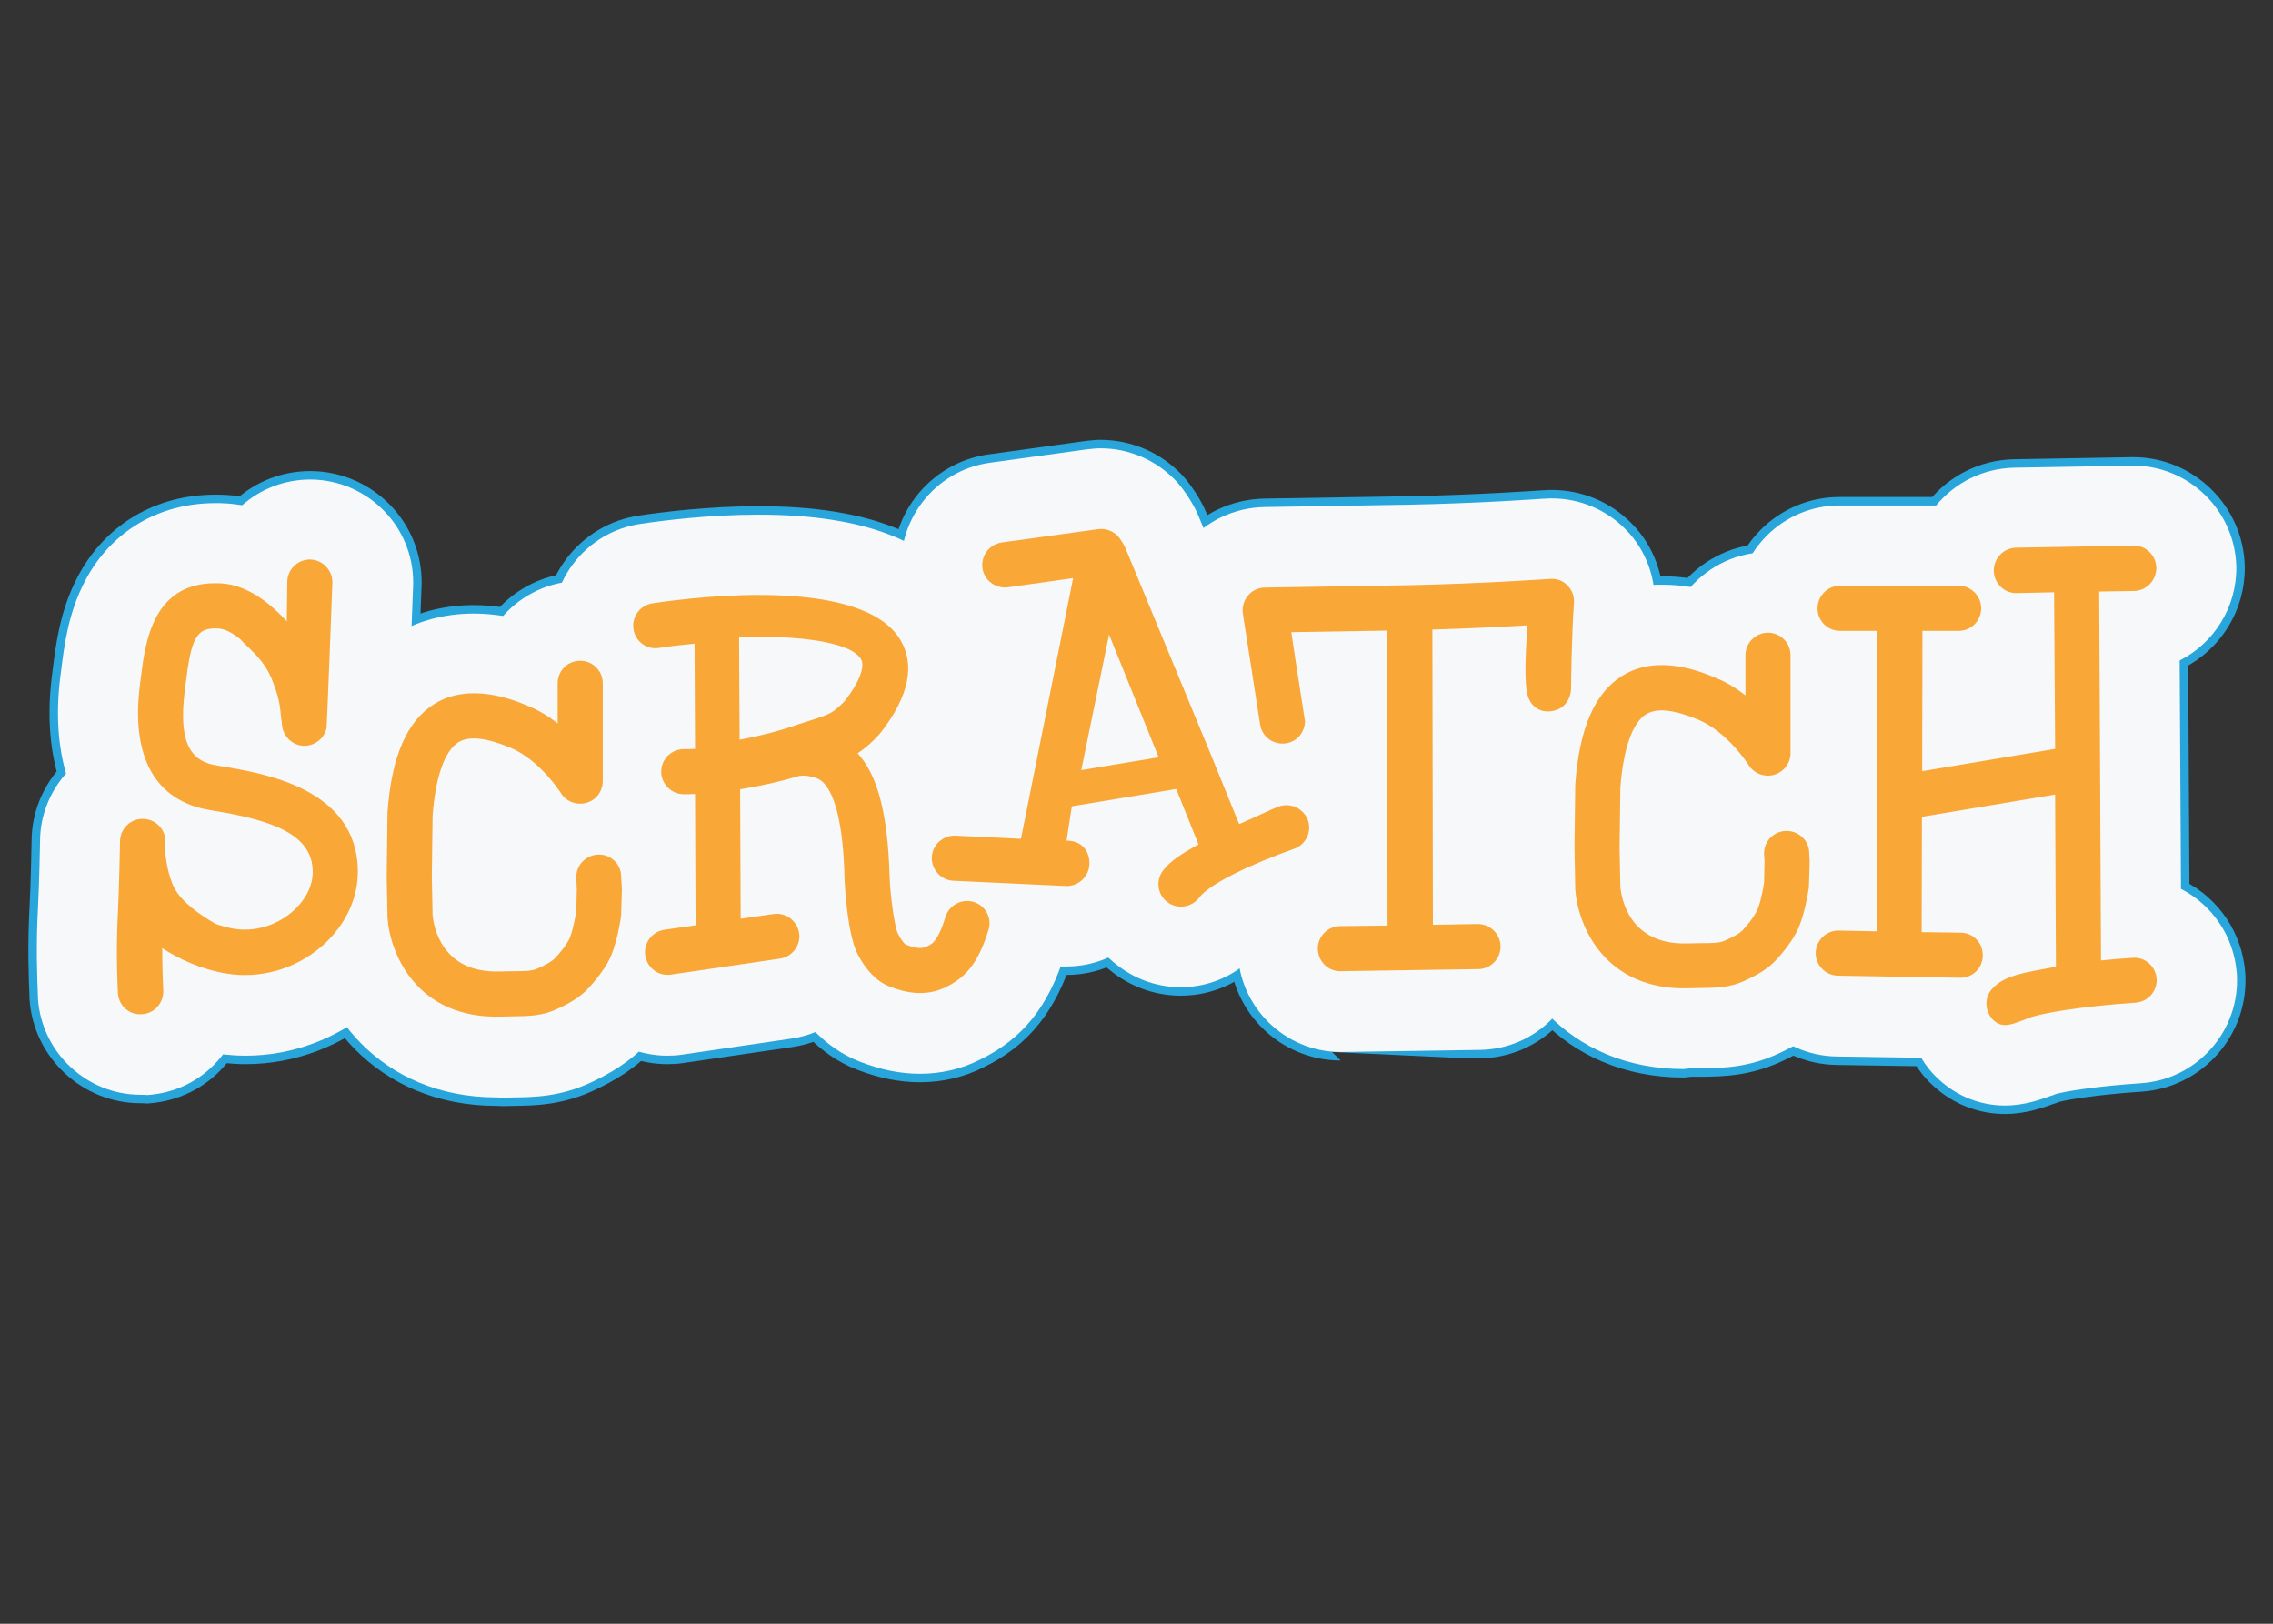 <?xml version="1.0" encoding="utf-8"?>
<!-- Generator: Adobe Illustrator 26.5.0, SVG Export Plug-In . SVG Version: 6.00 Build 0)  -->
<svg version="1.1" xmlns="http://www.w3.org/2000/svg" xmlns:xlink="http://www.w3.org/1999/xlink" x="0px" y="0px"
	 viewBox="0 0 280 200" style="enable-background:new 0 0 280 200;" xml:space="preserve">
<rect x="0" y="0" width="280" height="200" fill="#333333" stroke="none"/>
<style type="text/css">
	.st0{display:none;}
	.st1{display:inline;}
	.st2{display:inline;fill:#94CC33;}
	.st3{display:inline;fill:#3AAA35;}
	.st4{display:inline;fill:#C6C6C6;}
	.st5{display:inline;fill:#F6F6F6;}
	.st6{display:inline;fill:#231F20;}
	.st7{display:inline;fill:#020303;}
	.st8{display:inline;fill:#A9A09D;}
	.st9{display:inline;fill:#282729;}
	.st10{display:inline;fill:#595558;}
	.st11{display:inline;fill:#E1DCD7;}
	.st12{display:inline;fill:#706D6E;}
	.st13{display:inline;fill:#F1511B;}
	.st14{display:inline;fill:#80CC28;}
	.st15{display:inline;fill:#00ADEF;}
	.st16{display:inline;fill:#FBBC09;}
	.st17{fill:none;stroke:#28A5DA;stroke-width:6.458;stroke-miterlimit:3.229;}
	.st18{fill:#F7F8F9;}
	.st19{fill:#F9A737;}
</style>
<g id="Layer_1" class="st0">
	<path class="st1" d="M185.6,28.3h-19.3v-18h-53.2v18H93.8v50.3h-8.6v14.2c0,27.9,22.7,50.5,50.6,50.5h7.8
		c27.9,0,50.5-22.6,50.6-50.5V78.6h-8.6V28.3z M180.7,33.2v52.3h-14.4V33.2H180.7z M161.4,15.2v80c-5.5-1.6-11.2-2.4-17-2.4H135
		c-5.8,0-11.5,0.8-17,2.4v-80H161.4z M98.7,33.2h14.4v52.3H98.7V33.2z M189.3,83.5v9.3c0,25.2-20.5,45.6-45.7,45.7h-7.8
		c-25.2,0-45.7-20.4-45.7-45.7v-9.3h3.7v6.9h19.3v6.5c-4.5,1.7-8.8,4-12.8,6.8l2.8,4c9.3-6.5,20.5-10,31.9-10h9.5
		c11.4,0,22.5,3.5,31.9,10l2.8-4c-4-2.8-8.3-5.1-12.8-6.8v-6.5h19.3v-6.9H189.3z"/>
	<rect x="126.3" y="40.7" class="st1" width="7.3" height="13.3"/>
	<rect x="145.8" y="40.7" class="st1" width="7.3" height="13.3"/>
	<rect x="126.3" y="66.3" class="st1" width="7.3" height="13.3"/>
	<rect x="145.8" y="66.3" class="st1" width="7.3" height="13.3"/>
	<path class="st2" d="M185.6,90.3h-19.3v6.5c4.5,1.7,8.8,4,12.8,6.8l-2.8,4c-9.3-6.5-20.5-10-31.9-10H135c-11.4,0-22.5,3.5-31.9,10
		l-2.8-4c4-2.8,8.3-5.1,12.8-6.8v-6.5H93.8v-6.9h-3.7v9.3c0,25.2,20.5,45.6,45.7,45.7h7.8c25.2,0,45.7-20.4,45.7-45.7v-9.3h-3.7
		V90.3z"/>
	<path class="st3" d="M143.6,134.6h-7.8c-25.2,0-45.7-20.5-45.7-45.7v3.9c0,25.2,20.5,45.6,45.7,45.7h7.8
		c25.2,0,45.7-20.4,45.7-45.7v-3.9C189.3,114.2,168.8,134.6,143.6,134.6z"/>
	<rect x="98.7" y="33.2" class="st4" width="14.4" height="52.3"/>
	<rect x="166.3" y="33.2" class="st4" width="14.4" height="52.3"/>
	<path class="st5" d="M144.4,92.8c5.8,0,11.5,0.8,17,2.4v-80H118v80c5.5-1.6,11.2-2.4,17-2.4H144.4z M145.8,40.7h7.3V54h-7.3V40.7z
		 M145.8,66.3h7.3v13.3h-7.3V66.3z M133.7,79.6h-7.3V66.3h7.3V79.6z M133.7,54h-7.3V40.7h7.3V54z"/>
	<path class="st1" d="M203.6,66.8v28.7c0,30.9-25.1,56-56,56h-15.8c-30.9,0-56-25.1-56-56V66.8h-4.9v28.7
		c0.1,33.6,27.3,60.8,60.9,60.8h15.7c33.6-0.1,60.8-27.3,60.9-60.8V66.8H203.6z"/>
	<path class="st1" d="M74.1,29.4c0,0-16.1,18.4-13.8,34.8c2.1,15.2,25.5,15.2,27.6,0C90.2,47.9,74.1,29.4,74.1,29.4z"/>
	<path class="st2" d="M74.1,73.1c-5,0-10.3-2.8-11.2-9.2C61.2,52.2,70,39,74.1,33.6c4.1,5.4,12.9,18.6,11.2,30.2
		C84.4,70.2,79,73.1,74.1,73.1z"/>
	<path class="st3" d="M85.3,61.2c-0.9,6.3-6.3,9.2-11.2,9.2s-10.3-2.8-11.2-9.2c-0.1-0.6-0.1-1.2-0.2-1.8c-0.1,1.5,0,3,0.2,4.5
		c0.9,6.3,6.3,9.2,11.2,9.2s10.3-2.8,11.2-9.2c0.2-1.5,0.3-3,0.2-4.5C85.4,60,85.4,60.6,85.3,61.2z"/>
	<path class="st1" d="M206,29.4c0,0-16.1,18.4-13.8,34.8c2.1,15.2,25.5,15.2,27.6,0C222.1,47.9,206,29.4,206,29.4z"/>
	<path class="st2" d="M205.9,73.1c-4.9,0-10.3-2.8-11.2-9.2c-1.6-11.6,7.2-24.9,11.2-30.2c4.1,5.4,12.9,18.6,11.2,30.2
		C216.3,70.2,210.9,73.1,205.9,73.1z"/>
	<path class="st3" d="M217.2,61.2c-0.9,6.3-6.3,9.2-11.2,9.2s-10.3-2.8-11.2-9.2c-0.1-0.6-0.1-1.2-0.1-1.8c-0.1,1.5-0.1,3,0.1,4.5
		c0.9,6.4,6.3,9.2,11.2,9.2s10.4-2.8,11.2-9.2c0.2-1.5,0.3-3,0.1-4.5C217.3,60,217.3,60.6,217.2,61.2z"/>
	<path class="st6" d="M81,175.9v2h-6v3.8h4.8v1.9h-4.8v3.9h6v2h-8.5v-13.6L81,175.9z"/>
	<path class="st6" d="M99.8,186.3c0.1,0,0.3,0.1,0.4,0.2l1,1.1c-0.5,0.7-1.2,1.2-2,1.6c-0.9,0.4-1.9,0.6-2.9,0.6
		c-0.9,0-1.9-0.2-2.7-0.5c-0.8-0.3-1.5-0.8-2.1-1.4c-0.6-0.6-1-1.4-1.3-2.2c-0.3-0.9-0.5-1.8-0.5-2.8c0-1,0.2-1.9,0.5-2.8
		c0.3-0.8,0.8-1.6,1.4-2.2c0.6-0.6,1.3-1.1,2.1-1.4c1.7-0.7,3.6-0.7,5.4,0c0.7,0.3,1.4,0.7,2,1.3l-0.8,1.2c-0.1,0.1-0.1,0.1-0.2,0.2
		c-0.1,0.1-0.2,0.1-0.3,0.1c-0.1,0-0.2,0-0.3-0.1l-0.3-0.2c-0.1-0.1-0.2-0.2-0.4-0.3c-0.2-0.1-0.4-0.2-0.6-0.3
		c-0.2-0.1-0.5-0.1-0.7-0.2c-0.3-0.1-0.7-0.1-1-0.1c-0.6,0-1.1,0.1-1.7,0.3c-0.5,0.2-0.9,0.5-1.3,0.9c-0.4,0.4-0.7,0.9-0.8,1.5
		c-0.2,0.6-0.3,1.3-0.3,2c0,0.7,0.1,1.4,0.3,2c0.2,0.6,0.5,1.1,0.9,1.5c0.4,0.4,0.8,0.7,1.3,0.9c0.5,0.2,1.1,0.3,1.6,0.3
		c0.3,0,0.6,0,0.9-0.1c0.3,0,0.5-0.1,0.8-0.2c0.2-0.1,0.5-0.2,0.7-0.3c0.2-0.1,0.4-0.3,0.6-0.5c0.1-0.1,0.1-0.1,0.2-0.1
		C99.6,186.3,99.7,186.3,99.8,186.3z"/>
	<path class="st6" d="M123.1,182.7c0,0.9-0.2,1.9-0.5,2.8c-0.3,0.8-0.8,1.6-1.4,2.2c-0.6,0.6-1.4,1.1-2.2,1.4
		c-0.9,0.4-1.9,0.5-2.8,0.5c-1,0-1.9-0.2-2.8-0.5c-0.8-0.3-1.6-0.8-2.2-1.4c-0.6-0.6-1.1-1.4-1.4-2.2c-0.7-1.8-0.7-3.8,0-5.5
		c0.6-1.7,1.9-3,3.6-3.7c0.9-0.4,1.8-0.5,2.8-0.5c0.7,0,1.3,0.1,1.9,0.2c0.6,0.2,1.2,0.4,1.7,0.7c0.5,0.3,1,0.6,1.4,1.1
		c0.4,0.4,0.7,0.9,1,1.4c0.3,0.5,0.5,1.1,0.6,1.7C123,181.5,123.1,182.1,123.1,182.7z M120.5,182.7c0-0.7-0.1-1.4-0.3-2
		c-0.2-0.6-0.5-1.1-0.9-1.5c-0.4-0.4-0.8-0.8-1.3-1c-1.2-0.4-2.4-0.4-3.6,0c-0.5,0.2-1,0.6-1.4,1c-0.4,0.4-0.7,1-0.9,1.5
		c-0.4,1.3-0.4,2.7,0,4c0.2,0.6,0.5,1.1,0.9,1.5c0.4,0.4,0.8,0.7,1.4,0.9c1.2,0.4,2.4,0.4,3.6,0c0.5-0.2,1-0.5,1.3-0.9
		c0.4-0.4,0.7-0.9,0.9-1.5C120.4,184.1,120.5,183.4,120.5,182.7z"/>
	<path class="st6" d="M154.3,186.3c0.1,0,0.3,0.1,0.4,0.2l1,1.1c-0.5,0.7-1.2,1.2-2,1.6c-0.9,0.4-1.9,0.6-2.9,0.6
		c-0.9,0-1.9-0.2-2.7-0.5c-0.8-0.3-1.5-0.8-2.1-1.4c-0.6-0.6-1-1.4-1.3-2.2c-0.3-0.9-0.5-1.8-0.5-2.8c0-1,0.2-1.9,0.5-2.8
		c0.3-0.8,0.8-1.6,1.4-2.2c0.6-0.6,1.3-1.1,2.1-1.4c1.7-0.7,3.6-0.7,5.4,0c0.7,0.3,1.4,0.7,2,1.3l-0.9,1.2c-0.1,0.1-0.1,0.1-0.2,0.2
		c-0.1,0.1-0.2,0.1-0.3,0.1c-0.1,0-0.2,0-0.3-0.1l-0.3-0.2c-0.1-0.1-0.2-0.2-0.4-0.3c-0.2-0.1-0.4-0.2-0.5-0.3
		c-0.2-0.1-0.5-0.1-0.7-0.2c-0.3-0.1-0.7-0.1-1-0.1c-0.6,0-1.1,0.1-1.7,0.3c-0.5,0.2-0.9,0.5-1.3,0.9c-0.4,0.4-0.7,0.9-0.9,1.5
		c-0.2,0.6-0.3,1.3-0.3,2c0,0.7,0.1,1.4,0.3,2c0.2,0.6,0.5,1.1,0.9,1.5c0.4,0.4,0.8,0.7,1.3,0.9c0.5,0.2,1.1,0.3,1.6,0.3
		c0.3,0,0.6,0,0.9-0.1c0.3,0,0.5-0.1,0.8-0.2c0.2-0.1,0.5-0.2,0.7-0.3c0.2-0.1,0.4-0.3,0.6-0.5c0.1-0.1,0.1-0.1,0.2-0.1
		C154.1,186.3,154.2,186.3,154.3,186.3z"/>
	<path class="st6" d="M167.4,189.5h-2.5v-13.6h2.5L167.4,189.5z"/>
	<path class="st6" d="M187.5,175.9v2.1h-4.1v11.5h-2.5V178h-4.1v-2.1L187.5,175.9z"/>
	<path class="st6" d="M202.7,184.3v5.3h-2.5v-5.3l-5-8.3h2.2c0.2,0,0.4,0,0.5,0.2c0.1,0.1,0.2,0.3,0.3,0.4l2.5,4.5
		c0.1,0.3,0.3,0.5,0.4,0.8s0.2,0.5,0.3,0.7c0.1-0.2,0.2-0.5,0.3-0.7s0.2-0.5,0.4-0.8l2.5-4.5c0.1-0.1,0.2-0.3,0.3-0.4
		c0.1-0.1,0.3-0.2,0.5-0.2h2.2L202.7,184.3z"/>
</g>
<g id="Layer_2" class="st0">
	<path class="st7" d="M279.8,106l-0.9-3l-0.8-2.7c0,0-2.5-8.3-2.9-9.4c-0.4-1.3-0.8-2.7-1.2-4l-0.1-0.2l5.6-6.8l-2.7-8.3l-28.4,0
		l-0.9,1.4l-0.3-1.4l-28.6,0l-0.7,1.6l-0.3-1.6l-28.9,0l-0.5,1.9l-0.2-1.9l-29.1,0l-0.3,3.1l-0.1-3.1l-29.3,0l-0.1,2.8l-0.3-2.8
		l-29,0l-0.2,1.8l-0.5-1.8l-14,0L84,79.6L83.4,78l-0.3,0l-2.4-6.2l-13.8,0l-0.3,1.5l-0.7-1.5l-13.7,0l-0.3,1.4L51,71.9l-13.6,0
		L35.9,78l-3.7,0l-0.7,2.7l-6.4-8.7l-13.2,0L0.6,107l12,11.1h13.1l2.1-7.8l1,1.1h3.5l5.8,6.7l13.4,0l0.3-1.3l1,1.3l13.5,0l0.2-1.4
		l0.9,1.4l13.7,0l1.1-7.3l3.5,7.3l13.9,0l0.2-1.7l0.6,1.7l28.8,0l0.1-2.7l0.3,2.7l29,0l0.3-2.9l0.1,2.9l14.2,0l0.4-2l0.1,2l14.1,0
		l0.6-1.8l0.2,1.8h13.9l0.7-1.6l0.2,1.6h13.8l0.8-1.4l0.2,1.4l13.7,0l7.9-11.3l-0.4-1.8l4.4,0l6.2-8.6l5.3,21.6l13.4,0l11.2-11.2
		L279.8,106L279.8,106z M144,97.5l0.1-4.8l13.7,0l0.1-1.6l0.2,6.4L144,97.5z"/>
	<path class="st8" d="M25.7,79.8l-1.8,6.4H32l1.7-6.3l3.7,0l1.6-6.1l10.7,0l-7.5,32.3l-11.5,0L34,92.4l-4.2,0l-1.8,6.7l-7.5,0
		l1.9-6.7l-4.2,0l-4.1,13.7l-11.3,0l10.4-32.3l10.5,0L22,79.7L25.7,79.8z M64.3,73.9L58,106.2l-11.5,0l7.2-32.4L64.3,73.9z
		 M79.9,95.7l1-6.7L76.7,89l-2.8,17.2l-11.5,0l6-32.4l10.7,0l-0.9,6l3.7,0.1L81,86.1l4.1,0.1l1.8-12.4l10.7,0l-3.7,32.4l-11.5,0
		l1.4-10.3L79.9,95.7z M126,99.5l-0.3,6.7l-27.5,0l3.4-32.4l25.5,0l-0.3,5.7l-15,0l-0.5,6.6l15.2,0l-0.3,6.3l-15.5,0l-0.5,7
		L126,99.5z M275.5,73.6l1.8,5.7l-7.4,0l0,0.2c0.3,1.3,0.6,2.5,1,3.8c0.4,1.3,0.7,2.6,1.1,4c0.4,1.4,0.8,2.7,1.2,4.1
		c0.4,1.4,0.8,2.8,1.3,4.2c0.3,0.8,0.5,1.7,0.8,2.6c0.3,0.9,0.5,1.7,0.8,2.6c0.3,0.9,0.5,1.8,0.8,2.6c0.3,0.9,0.5,1.8,0.8,2.7
		l-11.6,0l-7.3-26.7l-7.4,0l-1.5-5.7L275.5,73.6L275.5,73.6z M248.8,85.9l1.6,6.4l-15.5,0l2.9,13.8l-11.6,0l-5.9-32.5l25.6,0
		l1.4,5.7l-15.1,0l1.4,6.5L248.8,85.9z M204.2,95.6l1.4,10.5l-11.6,0l-3.6-32.4l25.6,0l5.6,32.5l-11.6,0l-1.5-10.5L204.2,95.6
		L204.2,95.6z M211.7,82.9l-0.7-4.1l-5.1,0l0.5,3.8l-4,0l-0.5-3.7l-4.9,0l0.5,4.1l4.5,0l0.2,1.5l-2.3,0l0.8,6.3l2.7,0l-0.2-2.2l4,0
		l0.3,2.2l2.8,0l-1-6.3l-2.2,0l-0.2-1.5L211.7,82.9 M184.1,89.3l3.8,0l1.7,16.8l-11.6,0l-1-13.7l-4.3-0.1l0.9,13.8l-11.6,0
		l-1.2-32.4l25.5,0l1.2,12l-3.8,0L184.1,89.3z M176.6,86.1l-0.5-6.7l-4.2,0l0.4,6.7L176.6,86.1 M142.1,79.5l14.8,0l-0.2-5.7l-25.5,0
		l-1.1,32.4l27.5,0l-0.2-6.7l-15.7,0L142.1,79.5z"/>
	<path class="st9" d="M4.4,106.2c-0.8,0-1,0.5-0.4,1l8.2,7.8c0.6,0.6,1.8,1,2.6,1H22c0.8,0,1-0.5,0.5-1.1l-7.2-7.7
		c-0.6-0.6-1.7-1.1-2.5-1.1L4.4,106.2L4.4,106.2z M32.1,106.2c-0.8,0-1.1,0.5-0.5,1.2l6.4,7.6c0.5,0.6,1.6,1.2,2.5,1.2H48
		c0.8,0,1.1-0.5,0.6-1.2l-5.6-7.5c-0.5-0.7-1.6-1.2-2.4-1.2L32.1,106.2L32.1,106.2z"/>
	<path class="st9" d="M22.1,99.1c-0.8,0-1.1,0.5-0.5,1.1l7.1,8c0.6,0.6,1.6,1.1,2.2,1.1c0.7,0,0.8-0.6,0.4-1.3l-0.5-0.7
		c-0.5-0.7-0.7-1.9-0.5-2.7l0.1-0.5c0.2-0.8,0-2-0.5-2.6l-1-1.2c-0.5-0.7-1.6-1.2-2.4-1.2L22.1,99.1L22.1,99.1z M48,106.2
		c-0.8,0-1.1,0.6-0.6,1.2l5.5,7.4c0.5,0.7,1.6,1.2,2.4,1.2h7.4c0.8,0,1.1-0.6,0.7-1.3l-4.6-7.3c-0.4-0.7-1.5-1.3-2.3-1.3L48,106.2
		L48,106.2z M63.9,106.2c-0.8,0-1.2,0.6-0.7,1.3l4.4,7.3c0.4,0.7,1.5,1.3,2.3,1.3h7.3c0.8,0,1.2-0.6,0.8-1.4l-3.5-7.1
		c-0.4-0.7-1.3-1.4-2.2-1.4L63.9,106.2L63.9,106.2z M83.8,106.2c-0.8,0-1.2,0.6-0.9,1.4l3.3,7.2c0.4,0.8,1.3,1.4,2.1,1.4h7.6
		c0.8,0,1.3-0.6,1-1.4l-2.6-7.1c-0.3-0.8-1.2-1.4-2-1.4L83.8,106.2L83.8,106.2z M99.7,106.1c-0.8,0-1.3,0.6-1,1.4l2.5,6.9
		c0.3,0.8,1.2,1.4,2,1.4h22.4c0.8,0,1.4-0.7,1.3-1.5l-1-6.8c-0.1-0.8-0.9-1.5-1.7-1.5L99.7,106.1z M131.6,106.1
		c-0.8,0-1.4,0.7-1.3,1.5l0.8,7c0.1,0.8,0.8,1.5,1.7,1.5H155c0.8,0,1.6-0.7,1.7-1.5l0.8-7c0.1-0.8-0.5-1.5-1.3-1.5L131.6,106.1
		L131.6,106.1z M163.6,106.1c-0.8,0-1.6,0.7-1.7,1.5l-0.9,6.9c-0.1,0.8,0.5,1.5,1.3,1.5h7.4c0.8,0,1.7-0.7,1.9-1.5l1.7-6.9
		c0.2-0.8-0.3-1.5-1.2-1.5L163.6,106.1L163.6,106.1z M179.6,106.1c-0.8,0-1.7,0.7-1.9,1.5l-1.6,6.8c-0.2,0.8,0.3,1.5,1.2,1.5h7.4
		c0.8,0,1.7-0.6,2-1.4l2.4-6.9c0.3-0.8-0.2-1.4-1-1.4L179.6,106.1L179.6,106.1z M195.6,106.1c-0.8,0-1.7,0.6-2,1.4l-2.5,7
		c-0.3,0.8,0.2,1.4,1,1.4h7.4c0.8,0,1.8-0.6,2.2-1.4l3.3-7.1c0.4-0.8,0-1.4-0.9-1.4L195.6,106.1L195.6,106.1z M211.6,106.1
		c-0.8,0-1.8,0.6-2.2,1.4l-3.5,7.2c-0.4,0.7,0,1.4,0.8,1.4h7.7c0.8,0,1.8-0.6,2.3-1.3l4.2-7.3c0.4-0.7,0.1-1.3-0.8-1.3H211.6
		L211.6,106.1z M227.6,106.1c-0.8,0-1.9,0.6-2.3,1.3l-4.5,7.3c-0.4,0.7-0.1,1.3,0.7,1.3h7.6c0.8,0,1.9-0.6,2.4-1.2l5.3-7.4
		c0.5-0.7,0.2-1.2-0.6-1.2L227.6,106.1L227.6,106.1z M267.6,106.1c-0.8,0-2,0.5-2.5,1.1l-6.6,7.5c-0.6,0.6-0.3,1.1,0.5,1.1h7.2
		c0.8,0,2-0.5,2.6-1.1l7.9-7.7c0.6-0.6,0.4-1.1-0.4-1.1L267.6,106.1L267.6,106.1z"/>
	<path class="st7" d="M11.4,79.2c-0.1,0.2,0.5,0.4,1.4,0.4l7.9,0c0.8,0,1.5-0.2,1.5-0.4c0-0.2-0.7-0.4-1.5-0.4H13
		C12.2,78.9,11.4,79,11.4,79.2 M10.8,95.7c0.3-0.8-0.2-1.4-1-1.4H7.9c-0.8,0-1.5,0.2-1.5,0.4C6.3,94.8,7,95,7.9,95h1
		c0.8,0,1.3,0.6,1,1.4l-1.8,5.4c-0.3,0.8,0.2,1.4,1,1.4h5.9c0.8,0,1.5-0.2,1.5-0.4s-0.7-0.4-1.5-0.4h-5c-0.8,0-1.3-0.6-1-1.4
		l0.1-0.4c0.3-0.8,1.2-1.4,2-1.4h4.6c0.8,0,1.5-0.2,1.5-0.4c0-0.2-0.7-0.4-1.5-0.4h-4.3c-0.8,0-1.3-0.6-1-1.4L10.8,95.7L10.8,95.7z
		 M42.4,80.6c0.1-0.8-0.5-1.5-1.3-1.5l-2.3,0c-0.8,0-1.6,0.2-1.6,0.4c-0.1,0.2,0.5,0.3,1.4,0.3h1.8c0.8,0,1.4,0.7,1.3,1.5l-0.3,2.4
		c-0.1,0.8-0.9,1.5-1.7,1.5h-7.3c-0.8,0-1.5,0.2-1.5,0.4c0,0.2,0.7,0.4,1.5,0.4h14.3c0.8,0,1.5-0.2,1.5-0.4c0-0.2-0.7-0.4-1.5-0.4
		h-3.3c-0.8,0-1.4-0.7-1.3-1.5L42.4,80.6L42.4,80.6z M52.4,102.2c0.1-0.8,0.1-1.1-0.2-0.7c-0.3,0.4-0.6,1.4-0.8,2.3l-0.2,1.2
		c-0.2,0.8,0.1,2,0.6,2.7l0.4,0.6c0.5,0.7,1.2,1.5,1.7,1.8c0.4,0.3,0.4,0,0-0.7l-1.3-1.9c-0.5-0.7-0.7-1.9-0.6-2.7L52.4,102.2z
		 M63.7,80.4c0-0.2-0.7-0.3-1.5-0.3l-3,0.1c-0.8,0-1.2,0.2-0.7,0.3c0.4,0.2,1.4,0.3,2.3,0.3h1.4C63,80.7,63.7,80.6,63.7,80.4
		 M68.1,103.9c0.2-0.8,0.1-1.1-0.2-0.7c-0.3,0.4-0.6,1.3-0.8,1.8c-0.1,0.6,0,1.6,0.2,2.3c0.3,0.7,0.7,1.6,1,2
		c0.3,0.4,0.3,0.1,0.1-0.7l-0.4-1.2c-0.3-0.8-0.3-2.1-0.2-2.9L68.1,103.9z M65.2,95.7c-0.8,0-1.5,0.1-1.5,0.3c0,0.2,0.7,0.4,1.5,0.4
		l8.4,0.4c0.8,0,1.7,0.4,2,0.8c0.3,0.4,0.6,0.7,0.8,0.6c0.2-0.1,0-0.6-0.3-1.1c-0.3-0.5-1.3-0.9-2.1-1L65.2,95.7L65.2,95.7z
		 M74.2,79.3c0.3,0.2,1.3,0.4,2.1,0.4h0.6c0.8,0,1.5-0.2,1.5-0.4c0-0.2-0.7-0.4-1.5-0.4l-1.8,0C74.3,78.9,73.8,79,74.2,79.3
		 M84.2,96c-0.8,0-1.5,0.2-1.5,0.4c0,0.2,0.7,0.3,1.5,0.3l4.9-0.2c0.8,0,1.4,0.6,1.3,1.4l-1,6.8c-0.1,0.8,0,2.1,0.2,2.9l0.2,0.7
		c0.2,0.8,0.7,1.8,1.1,2.3c0.3,0.5,0.4,0.2,0.2-0.6l-0.8-2.5c-0.2-0.8-0.3-2.1-0.2-2.9l1.1-7.5c0.1-0.8-0.5-1.5-1.3-1.4L84.2,96
		L84.2,96z M85.9,79.1c0,0.2,0.6,0.5,1.4,0.6l8.4,1c0.8,0.1,1.5,0,1.5-0.2c0-0.2-0.7-0.4-1.5-0.5l-8.2-1
		C86.7,78.9,86,78.9,85.9,79.1 M104.1,100.3c0-0.8-0.6-1.5-1.4-1.5c0,0,0,0-0.1,0h-3c-0.8,0-1.5,0.2-1.5,0.4c0,0.2,0.7,0.4,1.5,0.4
		h2.3c0.8,0,1.5,0.6,1.5,1.4c0,0,0,0,0,0.1l-0.1,3.5c0,0.8,0.1,2.2,0.3,3l0.6,2.2c0.2,0.8,0.6,1.9,0.9,2.3c0.3,0.5,0.3,0.2,0.2-0.6
		l-0.9-4c-0.2-0.8-0.3-2.2-0.3-3L104.1,100.3L104.1,100.3z M99.9,83.2c0,0.2,0.7,0.4,1.5,0.4h2.9c0.8,0,1.9-0.2,2.3-0.4
		c0.4-0.2,0.1-0.4-0.7-0.4l-4.4,0.1C100.6,82.8,99.9,83,99.9,83.2 M119.4,86.8c0-0.8-0.2-1.5-0.4-1.5c-0.2,0-0.4,0.7-0.4,1.5v3.4
		c0,0.8,0.2,1.1,0.4,0.6c0.2-0.5,0.4-1.6,0.4-2.4L119.4,86.8L119.4,86.8z M122.8,99.7c0,0.8-0.7,1.5-1.6,1.5h-2.3
		c-0.8,0-1.5,0.7-1.5,1.5v2.3c0,0.8,0.2,1.5,0.4,1.5c0.2,0,0.4-0.7,0.4-1.5v-1.6c0-0.8,0.7-1.5,1.5-1.5h2.3c0.8,0,1.5-0.7,1.6-1.5
		l0-0.7c0-0.8-0.1-1.5-0.3-1.5C123,98.1,122.8,98.8,122.8,99.7L122.8,99.7z M151.7,101.2c-0.2,0.3-0.2,1.2-0.1,2.1l0.1,1.4
		c0.1,0.8,0.1,2.2,0,3l-1,7.2c-0.1,0.8,0,1.5,0.2,1.5c0.2,0,0.5-0.7,0.6-1.5l0.9-7.1c0.1-0.8,0.1-2.2,0-3l-0.3-2.6
		C152.1,101.4,151.9,100.9,151.7,101.2 M130.5,112.4c0,0.2,0.7,0.4,1.5,0.4h0.4c0.8,0,1.5-0.2,1.5-0.4c0-0.2-0.7-0.4-1.5-0.4H132
		C131.2,112,130.5,112.2,130.5,112.4 M133.2,84.1c0.4,0.2,1.4,0.5,2.2,0.7l5.8,1c0.8,0.3,1.5,0.5,1.5,0.3c0.1-0.2-0.5-0.5-1.3-0.8
		l-7.5-1.3C133.1,83.9,132.8,83.9,133.2,84.1 M133.1,90.7c0.3-0.2-0.1-0.4-0.9-0.4l-0.3,0c-0.8,0-1.5,0.2-1.5,0.4s0.5,0.4,1.1,0.4
		C132,91.1,132.7,90.9,133.1,90.7 M165.9,84.5c0,0.5,0.8,0.8,1.6,0.8h0.7c0.8,0,1.6,0,1.7,0.1c0.1,0,0.6,0.4,0.8,0.3
		c0.2-0.1,0-0.4-0.3-0.6c-0.3-0.2-1.3-0.4-2.1-0.4h-0.1c-0.8,0-1.6-0.7-1.7-1.5l-0.9-8.3c-0.1-0.8-0.3-1.5-0.5-1.5
		c-0.2,0-0.3,0.7-0.2,1.5l0.7,6.6c0.1,0.8-0.5,1.5-1.3,1.5h-2.4c-0.8,0-1.5,0.2-1.5,0.4c0,0.2,0.7,0.4,1.5,0.4h2.5
		C165.2,83.7,165.9,84,165.9,84.5 M164.9,101.1c0.1,0.8-0.2,2.1-0.7,2.8l-0.6,0.7c-0.2,0.8-0.2,1.5,0,1.5c0.2,0,0.6-0.6,0.8-1.4
		c0,0,0.1-0.3,0.4-0.8c0.3-0.4,0.6-0.8,0.7-0.8c0.1,0,0.1-0.7,0.1-1.5l-0.3-3.8c-0.1-0.8,0.5-1.4,1.3-1.5c0,0,0.1,0,0.1,0h5.7
		c0.8,0,1.5-0.2,1.5-0.4c0-0.2-0.7-0.4-1.5-0.4h-6.4c-0.8,0-1.5,0.7-1.4,1.5L164.9,101.1L164.9,101.1z M176.8,98.1
		c0,0.2,0.7,0.4,1.5,0.4h3.8c0.8,0,1.8-0.2,2.2-0.4c0.4-0.2,0-0.4-0.9-0.4l-5.1,0C177.5,97.8,176.8,97.9,176.8,98.1 M180.1,88.2
		c0.2,0.2,1.1,0.3,1.9,0.3h1.1c0.8,0,1.5-0.2,1.5-0.4c0-0.2-0.7-0.3-1.5-0.3l-1.9,0C180.4,87.8,179.9,88,180.1,88.2 M160.7,112.9
		c0,0.2,0.7,0.4,1.5,0.5l8.4,0.6c0.8,0.1,1.5,0,1.5-0.2c0-0.2-0.7-0.4-1.5-0.5l-8.4-0.6C161.4,112.6,160.7,112.7,160.7,112.9
		 M209.7,97.9c-0.8,0-1.5,0.2-1.5,0.4c0,0.2,0.7,0.3,1.5,0.3l10.3,1.1c0.8,0.1,1.6,0,1.6-0.2c0.1-0.2-0.6-0.4-1.4-0.5L209.7,97.9
		L209.7,97.9z M241.7,84.8c-0.2,0.1-0.3,0.8-0.3,1.6l0.9,4.7c-0.4,0.8-0.5,1.4-0.3,1.5c0.2,0.1,0.6-0.5,1-1.2l-0.9-5.3
		C242.1,85.4,241.9,84.8,241.7,84.8 M236.2,76c-0.7,0-1.5-0.6-1.8-1.4c-0.2-0.8-0.6-1.4-0.8-1.3c-0.2,0.1-0.1,0.8,0.1,1.5l0.1,0.4
		c0.2,0.8,1.1,1.4,1.8,1.4c0.7,0,1.6,0.6,1.8,1.4l0.4,1c0.3,0.8,0.6,1.4,0.8,1.3c0.2-0.1,0.1-0.8-0.2-1.5l-0.5-1.5
		C237.8,76.7,237,76,236.2,76 M264.1,96.5c-0.8,0-1.5,0.2-1.5,0.4c0,0.2,0.7,0.4,1.5,0.4h9.7c0.8,0,1.5-0.2,1.5-0.4
		c0-0.2-0.7-0.4-1.5-0.4H264.1z M271.4,79.9c0.2-0.1,0.2-0.7-0.1-1.5l-1-3.6c-0.2-0.8-0.5-1.4-0.7-1.4c-0.2,0.1-0.2,0.7,0.1,1.5
		l1,3.6C270.9,79.3,271.3,80,271.4,79.9"/>
	<path class="st7" d="M36.8,79.7H40c0.8,0,0.8-0.1,0-0.3l-1.1-0.2c-0.8-0.2-1.4,0-1.4,0.3C37.6,79.5,36.8,79.7,36.8,79.7z M19.2,111
		c-0.3-0.4-1.3-0.6-2.1-0.5l-1.8,0.2c-0.8,0.1-0.8,0.3,0,0.4l3,0.4C19.1,111.6,19.5,111.4,19.2,111 M49.1,114.9
		c-0.2-0.4-1.1-0.6-1.9-0.5l-3.9,0.3c-0.8,0.1-0.8,0.2,0,0.3l4.8,0.4C48.8,115.5,49.3,115.2,49.1,114.9 M85.3,113.4
		c-0.1-0.3,0.5-0.6,1.3-0.5l1,0c0.8,0,0.9,0.2,0.1,0.5l-0.7,0.2C86.1,113.8,85.4,113.7,85.3,113.4 M126.7,111.1
		c-0.1-0.5-0.8-0.8-1.6-0.7l-2.8,0.4c-0.8,0.1-0.8,0.3,0,0.4l3,0.5C126.2,111.9,126.8,111.6,126.7,111.1 M130.2,112.8
		c0-0.5,0.6-0.8,1.4-0.7l0.1,0c0.8,0.1,0.9,0.5,0.1,0.8l-0.2,0.1C130.9,113.4,130.2,113.3,130.2,112.8 M104,104.7
		c-0.1-0.7-0.3-0.8-0.4-0.1c-0.1,0.6,0,1.8,0.2,2.6l0.2,0.6c0.2,0.8,0.4,0.8,0.3-0.1l0-0.3C104.2,106.6,104.1,105.6,104,104.7
		 M117.7,105.2c-0.2-0.3-0.3,0.1-0.2,1l0,0.4c0,0.8,0.2,1,0.3,0.3C117.9,106.3,117.9,105.5,117.7,105.2 M89.9,104.9
		c0-0.7-0.2-0.7-0.3,0c-0.1,0.7,0,1.9,0.2,2.7l0.2,0.7c0.3,0.8,0.4,0.8,0.2-0.1l-0.1-0.5C90,106.8,89.9,105.9,89.9,104.9
		 M67.5,105.5c-0.1-0.3-0.3-0.2-0.5,0.1c-0.1,0.4,0,1,0.3,1.5c0.3,0.5,0.5,0.4,0.5-0.1C67.7,106.4,67.6,105.8,67.5,105.5 M51.8,105
		c-0.2-0.7-0.5-0.6-0.6,0.2v0c-0.2,0.8,0.1,1.9,0.7,2.5c0.6,0.6,0.9,0.5,0.6-0.2C52.3,106.7,52,105.8,51.8,105 M23.7,103.9
		c-0.2-0.3,0.3-0.5,1.1-0.4l2.4,0.2c0.8,0.1,0.8,0.2,0,0.3l-1.6,0.2C24.8,104.4,23.9,104.2,23.7,103.9 M151.9,104.4
		c0.1-0.8,0.4-0.8,0.5,0l0.1,0.3c0.2,0.8,0.1,2.1-0.1,2.9l-0.3,1.1c-0.2,0.8-0.4,0.8-0.4-0.1l0-1c0-0.8,0.1-2.2,0.2-3L151.9,104.4z
		 M142.5,86.3c0,0.4-0.6,0.3-1.2-0.2l-0.4-0.3c-0.7-0.5-0.6-0.7,0.2-0.5l0,0C141.8,85.5,142.5,86,142.5,86.3 M188.4,110.2
		c0.1-0.3-0.5-0.6-1.3-0.5l-1.1,0c-0.8,0-0.9,0.2-0.1,0.5l0.9,0.2C187.6,110.6,188.3,110.6,188.4,110.2 M182.5,105.2
		c-0.2-0.5-0.4-0.2-0.4,0.6l0,0.2c0,0.8,0.2,1.2,0.4,0.8C182.8,106.4,182.7,105.7,182.5,105.2 M203.4,111.7c0.1-0.4-0.4-0.6-1.3-0.5
		l-2.9,0.2c-0.8,0.1-0.8,0.2,0,0.3l2.4,0.4C202.5,112.3,203.2,112.1,203.4,111.7 M200.4,105.4c-0.1-0.4-0.3-0.4-0.4-0.1
		c-0.1,0.4-0.1,1.2,0.1,1.8c0.1,0.6,0.3,0.6,0.4,0.1C200.6,106.6,200.6,105.8,200.4,105.4 M242.1,92.9c-0.3-0.1-0.3-0.8,0.1-1.5
		c0.3-0.7,0.6-0.7,0.5,0.2l0,0C242.7,92.4,242.4,93,242.1,92.9 M222.4,110.9c0.3-0.4,1.2-0.5,2-0.4l4.1,0.6c0.8,0.1,0.8,0.2,0,0.3
		l-5.1,0.1C222.5,111.5,222.1,111.2,222.4,110.9 M260.9,110.9c0.4-0.5,1.3-0.8,2.1-0.6l3.7,0.7c0.8,0.2,0.8,0.3,0,0.4l-5,0.3
		C260.9,111.7,260.6,111.4,260.9,110.9 M262.4,96.8c-0.2-0.5,0.4-0.9,1.2-0.8l3.4,0.5c0.8,0.1,0.8,0.3,0,0.5l-2.8,0.5
		C263.4,97.7,262.6,97.3,262.4,96.8 M258.5,80.4c-0.3-0.2-0.5-1.1-0.5-1.9l0-0.2c0-0.8,0.1-0.9,0.3,0l0.3,1.1
		C258.8,80.2,258.8,80.7,258.5,80.4 M221.1,100.1l-2.1-0.9c-0.8-0.3-0.7-0.5,0.1-0.4l2.3,0.2 M140.4,106.9c0.2-0.5,0.2-1.2,0-1.6
		c-0.2-0.4-1-0.8-1.8-0.8h-0.9c-0.8,0-1.7,0.4-2,0.9c-0.3,0.5,0.1,1.1,0.9,1.3l2,0.6C139.5,107.6,140.3,107.4,140.4,106.9"/>
	<path class="st7" d="M139,105.8c-0.6-0.6-0.5-1.1,0.1-1.1c0.6,0,1.3,0.3,1.6,0.6c0.3,0.4,0.2,1.2-0.3,1.9l-0.2,0.3
		c-0.4,0.7-0.7,0.8-0.5,0.3C139.9,107.3,139.6,106.4,139,105.8 M85.8,79.3c0.1-0.5,0.8-0.7,1.6-0.5l0.4,0.1c0.8,0.2,0.8,0.5,0,0.7
		l-0.6,0.1C86.4,80,85.7,79.8,85.8,79.3 M47.8,85.7c-0.2,0.3-1,0.4-1.8,0.2l-0.5-0.1c-0.8-0.2-0.8-0.4,0-0.4l1-0.1
		C47.4,85.2,47.9,85.4,47.8,85.7 M17.2,98.7c0.1-0.4-0.4-0.6-1.2-0.4l-1.3,0.2c-0.8,0.2-0.8,0.4,0,0.5l0.8,0.1
		C16.2,99.3,17,99.1,17.2,98.7"/>
	<path class="st9" d="M19.5,111.1c-0.3-0.3-0.3-1.2,0-2l0.3-1.1c0.2-0.8,0.4-0.8,0.4,0.1l-0.1,2C20,111,19.8,111.4,19.5,111.1
		 M48.9,115c-0.3-0.2-0.3-0.9,0-1.6c0.3-0.7,0.5-0.6,0.5,0.2v0.2C49.4,114.6,49.2,115.2,48.9,115 M75.4,97.3c0-0.5,0.2-0.3,0.5,0.5
		l0.2,0.5c0.3,0.8,0.3,1.1,0,0.7C75.7,98.6,75.4,97.8,75.4,97.3 M222.7,111.4c0.3-0.2,0.3-1.1,0.1-1.9l-0.3-1.2
		c-0.2-0.8-0.4-0.8-0.4,0.1l0,1.9C222.2,111.1,222.4,111.6,222.7,111.4 M261.5,111.1c0.4-0.2,0.5-1,0.1-1.8l-1.6-3.4
		c-0.3-0.8-0.5-0.7-0.4,0.1l0.7,4C260.6,110.9,261.1,111.3,261.5,111.1 M263.1,96.7c-0.2-0.3-0.6,0-1,0.8l-1.6,3.3
		c-0.4,0.7-0.3,0.8,0.2,0.1l1.7-2.4C263,97.9,263.3,97,263.1,96.7"/>
	<path class="st7" d="M237.9,80.6l0.1-1.9c0-0.8,0.2-0.9,0.4,0l0.6,2.2"/>
	<path class="st10" d="M13.9,111.9c-0.7-0.2-0.7-0.4,0.1-0.3c0.9,0.1,1.8,0.2,2.6,0.3c0.6,0.1,0.6,0.2-0.1,0.3
		C15.9,112.3,14.7,112.2,13.9,111.9 M51.1,107.8c-0.6-0.6-0.7-0.5-0.2,0.2l0.6,0.8c0.5,0.7,1.2,1.5,1.7,1.8c0.5,0.3,0.4,0.1-0.1-0.5
		C52.6,109.3,51.9,108.6,51.1,107.8L51.1,107.8z M66.3,106.1c-0.2,0-0.1,0.6,0.2,1.2c0.3,0.7,0.5,0.7,0.4,0
		C66.8,106.7,66.5,106.1,66.3,106.1 M87.9,113.6c-0.6-0.1-0.5-0.2,0.3-0.4l0.9-0.2c0.8-0.1,1.1-0.1,0.7,0.2
		C89.4,113.6,88.6,113.7,87.9,113.6 M103,107.4c-0.3-0.4-0.4-0.2-0.2,0.6c0.2,0.7,0.6,1.9,0.9,2.5c0.4,0.6,0.5,0.5,0.3-0.3l-0.1-0.6
		C103.7,108.8,103.3,107.8,103,107.4 M153,108.6c-0.1-0.5-0.3-0.4-0.5,0.2c-0.2,0.6-0.4,1.7-0.4,2.5c0,0.8,0.2,0.8,0.5,0l0.1-0.3
		C153,110.2,153.1,109.1,153,108.6 M136.3,105.4c-0.2-0.5-0.5-0.4-0.8,0.2c-0.3,0.6,0.1,1.4,0.8,1.7l0,0c0.7,0.4,1.1,0.3,0.8-0.2
		C136.9,106.7,136.5,105.9,136.3,105.4 M164.3,113.9c-0.7-0.2-0.7-0.4,0.2-0.4h0.3c0.8,0,2.1,0.2,2.9,0.5c0.7,0.3,0.7,0.4-0.2,0.4
		l-0.3,0C166.3,114.3,165,114.1,164.3,113.9 M183.2,107.4c-0.1-0.3-0.3,0-0.5,0.6c-0.2,0.6-0.2,0.9,0.1,0.5
		C183,108.2,183.2,107.6,183.2,107.4 M201.3,106.7c-0.1-0.3-0.3,0-0.5,0.6c-0.2,0.6-0.2,0.9,0.1,0.5
		C201.2,107.5,201.4,107,201.3,106.7 M198.4,112.2c-0.8-0.2-0.8-0.4,0-0.4l0.6-0.1c0.8-0.1,1.8,0.1,2.3,0.3c0.4,0.3,0.3,0.5-0.3,0.5
		S199.3,112.3,198.4,112.2L198.4,112.2z M225.1,112.1c-0.7,0.1-0.7-0.1,0-0.3c0.7-0.2,2-0.4,2.9-0.3l1.1,0.1c0.8,0.1,0.8,0.2,0,0.2
		l-1.1,0.1C227.1,112,225.8,112.1,225.1,112.1"/>
	<path class="st9" d="M242.3,93.1c-0.4,0.2-1,0.9-1.3,1.7l0,0c-0.3,0.8-0.2,0.9,0.3,0.2l0.8-1C242.6,93.4,242.7,93,242.3,93.1"/>
	<path class="st7" d="M271.5,80.3c-0.4,0-0.7-0.7-0.8-1.5l-0.1-0.6c-0.1-0.8,0.1-0.9,0.5-0.1l0.4,0.9
		C271.9,79.6,271.9,80.3,271.5,80.3 M160.4,83.6c0-0.4,0.6-0.7,1.5-0.7l0.5,0c0.8,0,0.9,0.3,0.1,0.6l-0.6,0.3
		C161.1,84.1,160.4,84,160.4,83.6 M119.1,85.1c-0.3-0.2-0.5,0.4-0.4,1.2l0.1,0.7c0.1,0.8,0.3,0.8,0.5,0l0-0.1
		C119.5,86.1,119.4,85.3,119.1,85.1 M82.1,96.6C82,96.3,82.6,96,83.4,96h3.2c0.8,0,0.8,0.1,0,0.3l-2.9,0.6
		C82.9,97.1,82.2,96.9,82.1,96.6 M16.5,103.1c0-0.2-0.6-0.4-1.4-0.4h-0.8c-0.8,0-0.9,0.2,0,0.4l0.7,0.2
		C15.7,103.3,16.4,103.3,16.5,103.1"/>
	<path class="st11" d="M4.8,105.8c-0.8,0-1.4,0.1-1.2,0.3c0.2,0.2,1,0.3,1.8,0.3h6.2c0.8,0,1.6-0.2,1.8-0.4c0.2-0.2-0.4-0.3-1.2-0.3
		C12.1,105.7,4.8,105.8,4.8,105.8z M32.7,105.8c-0.8,0-1.4,0.1-1.2,0.3c0.2,0.2,1,0.3,1.8,0.3h6.2c0.8,0,1.6-0.2,1.8-0.4
		c0.2-0.2-0.4-0.3-1.2-0.3L32.7,105.8z M48.3,105.6c-0.8,0-1.5,0.2-1.4,0.3c0.1,0.2,0.8,0.3,1.6,0.3h0.1c0.8,0,1.6-0.2,1.6-0.4
		c0.1-0.2-0.6-0.3-1.4-0.3L48.3,105.6z M20.4,92c-0.8,0-1.5,0.2-1.4,0.3c0.1,0.2,0.8,0.3,1.6,0.3h0.1c0.8,0,1.6-0.2,1.6-0.4
		c0.1-0.2-0.6-0.3-1.4-0.3L20.4,92L20.4,92z M31.9,92c-0.8,0-1.5,0.2-1.4,0.3c0.1,0.2,0.8,0.3,1.6,0.3h0.1c0.8,0,1.6-0.2,1.6-0.4
		c0.1-0.2-0.6-0.3-1.4-0.3L31.9,92z M8.8,93.8c-0.8,0-1.5,0.2-1.4,0.4c0,0.2,0.7,0.3,1.5,0.3s1.4-0.2,1.5-0.4
		c0.1-0.2-0.6-0.3-1.4-0.3L8.8,93.8L8.8,93.8z M22.7,98.5c-0.8,0-1.4,0.2-1.3,0.3c0.1,0.2,0.9,0.3,1.7,0.3h2.8
		c0.8,0,1.6-0.2,1.7-0.4c0.1-0.2-0.5-0.3-1.3-0.3L22.7,98.5z M16.3,78.4c-0.8,0-1.4,0.2-1.3,0.3c0.1,0.2,0.9,0.3,1.7,0.3h2.8
		c0.8,0,1.6-0.2,1.7-0.4c0.1-0.2-0.5-0.3-1.3-0.3C19.8,78.3,16.3,78.4,16.3,78.4z M64.4,105.6c-0.8,0-1.5,0.2-1.4,0.3
		c0.1,0.2,0.8,0.3,1.6,0.3h0.1c0.8,0,1.6-0.2,1.6-0.4c0.1-0.2-0.6-0.3-1.4-0.3L64.4,105.6z M91.8,105.6c-0.8,0-1.5,0.2-1.4,0.3
		c0,0.2,0.7,0.3,1.5,0.3c0.8,0,1.4-0.2,1.5-0.4c0.1-0.2-0.6-0.3-1.4-0.3L91.8,105.6z M69.5,105.7c-0.8,0-1.4,0.2-1.3,0.3
		c0.1,0.2,0.8,0.3,1.7,0.3h2.1c0.8,0,1.6-0.2,1.7-0.4c0.1-0.2-0.5-0.3-1.3-0.3L69.5,105.7z M84,105.7c-0.8,0-1.4,0.2-1.3,0.3
		c0.1,0.2,0.9,0.3,1.7,0.3H87c0.8,0,1.6-0.2,1.7-0.4c0.1-0.2-0.5-0.3-1.3-0.3L84,105.7L84,105.7z M100.1,105.6
		c-0.8,0-1.5,0.2-1.4,0.3c0.1,0.2,0.8,0.3,1.6,0.3h1.1c0.8,0,1.6-0.2,1.6-0.4c0.1-0.2-0.5-0.3-1.4-0.3L100.1,105.6L100.1,105.6z
		 M131.9,105.6c-0.8,0-1.5,0.2-1.4,0.3c0.1,0.2,0.8,0.3,1.6,0.3h1.1c0.8,0,1.6-0.2,1.6-0.4c0.1-0.2-0.5-0.3-1.4-0.3L131.9,105.6
		L131.9,105.6z M154.6,105.6c-0.8,0-1.5,0.2-1.4,0.3c0.1,0.2,0.8,0.3,1.6,0.3h0.7c0.8,0,1.6-0.2,1.6-0.4c0.1-0.2-0.6-0.3-1.4-0.3
		L154.6,105.6L154.6,105.6z M165.9,105.7c-0.8,0-1.4,0.2-1.3,0.3c0.1,0.2,0.9,0.3,1.8,0.3h4.9c0.8,0,1.6-0.2,1.8-0.4
		s-0.4-0.3-1.3-0.3L165.9,105.7L165.9,105.7z M179.8,105.6c-0.8,0-1.5,0.2-1.4,0.3c0.1,0.2,0.8,0.3,1.6,0.3h0.2
		c0.8,0,1.6-0.2,1.6-0.4c0.1-0.2-0.6-0.3-1.4-0.3L179.8,105.6L179.8,105.6z M184.8,105.7c-0.8,0-1.4,0.2-1.3,0.3
		c0.1,0.2,0.8,0.3,1.7,0.3h2.1c0.8,0,1.6-0.2,1.7-0.4c0.1-0.2-0.5-0.3-1.3-0.3L184.8,105.7L184.8,105.7z M195.9,105.6
		c-0.8,0-1.4,0.2-1.4,0.3c0.1,0.2,0.8,0.3,1.7,0.3h1.3c0.8,0,1.6-0.2,1.6-0.4s-0.5-0.3-1.4-0.3L195.9,105.6z M202.5,105.6
		c-0.8,0-1.5,0.2-1.4,0.3c0.1,0.2,0.8,0.3,1.6,0.3h0.5c0.8,0,1.6-0.2,1.6-0.4c0.1-0.2-0.6-0.3-1.4-0.3L202.5,105.6L202.5,105.6z
		 M211.9,105.7c-0.8,0-1.4,0.1-1.2,0.3c0.2,0.2,1,0.3,1.8,0.3h6.8c0.8,0,1.7-0.2,1.8-0.4c0.2-0.2-0.4-0.3-1.2-0.3L211.9,105.7z
		 M227.7,105.7c-0.8,0-1.4,0.1-1.2,0.3c0.2,0.2,1,0.3,1.8,0.3h6.8c0.8,0,1.7-0.2,1.8-0.4c0.2-0.2-0.4-0.3-1.2-0.3L227.7,105.7
		L227.7,105.7z M267.9,105.7c-0.8,0-1.4,0.1-1.2,0.3c0.2,0.2,1,0.3,1.8,0.3h6.8c0.8,0,1.7-0.2,1.8-0.4c0.2-0.2-0.4-0.3-1.2-0.3
		L267.9,105.7z M253.1,78.9c-0.8,0-1.4,0.2-1.3,0.3c0.1,0.2,0.9,0.3,1.7,0.3h2.5c0.8,0,1.6-0.2,1.7-0.4c0.1-0.2-0.5-0.3-1.3-0.3
		L253.1,78.9z M240.6,78.9c-0.8,0-1.4,0.2-1.3,0.3c0.1,0.2,0.9,0.3,1.7,0.3h3.3c0.8,0,1.6-0.2,1.7-0.4c0.1-0.2-0.5-0.3-1.3-0.3
		C244.7,78.9,240.6,78.9,240.6,78.9z M234.3,78.9c-0.8,0-1.4,0.2-1.4,0.3c0.1,0.2,0.8,0.3,1.7,0.3h1.4c0.8,0,1.6-0.2,1.7-0.4
		c0.1-0.2-0.5-0.3-1.4-0.3C236.2,78.9,234.3,78.9,234.3,78.9z M236.4,91.9c-0.8,0-1.4,0.2-1.3,0.3c0.1,0.2,0.9,0.3,1.7,0.3h2.7
		c0.8,0,1.6-0.2,1.7-0.4c0.1-0.2-0.5-0.3-1.3-0.3L236.4,91.9L236.4,91.9z M197.7,78.1c-0.8,0-1.4,0.2-1.4,0.3
		c0.1,0.2,0.8,0.3,1.7,0.3h1.4c0.8,0,1.6-0.2,1.7-0.4c0.1-0.2-0.5-0.3-1.4-0.3C199.7,78,197.7,78.1,197.7,78.1z M206.7,78.1
		c-0.8,0-1.4,0.2-1.4,0.3c0.1,0.2,0.8,0.3,1.7,0.3h1.4c0.8,0,1.6-0.2,1.7-0.4c0.1-0.2-0.5-0.3-1.4-0.3
		C208.6,78,206.7,78.1,206.7,78.1z M200.9,83.8c-0.7,0-1.2,0.2-1.1,0.4c0,0.2,0.6,0.3,1.2,0.3c0.6,0,1.1-0.2,1.1-0.4
		C202.1,83.9,201.6,83.7,200.9,83.8 M204.1,81.9c-0.8,0-1.5,0.2-1.4,0.4c0,0.2,0.7,0.3,1.4,0.3c0.7,0,1.4-0.2,1.4-0.4
		C205.6,82,205,81.9,204.1,81.9L204.1,81.9z M164.1,82.3c-0.8,0-1.5,0.2-1.4,0.4c0,0.2,0.7,0.3,1.4,0.3s1.4-0.2,1.4-0.4
		C165.6,82.4,165,82.2,164.1,82.3C164.1,82.3,164.1,82.3,164.1,82.3z M174.1,91.6c-0.8,0-1.5,0.2-1.4,0.3c0.1,0.2,0.8,0.3,1.6,0.3
		h0.3c0.8,0,1.6-0.2,1.6-0.4c0.1-0.2-0.6-0.3-1.4-0.3L174.1,91.6z M167.1,95c-0.8,0-1.4,0.2-1.3,0.3c0.1,0.2,0.8,0.3,1.7,0.3h2.1
		c0.8,0,1.6-0.2,1.7-0.4c0.1-0.2-0.5-0.3-1.3-0.3L167.1,95L167.1,95z M266.9,95.7c-0.8,0-1.4,0.2-1.3,0.3c0.1,0.2,0.8,0.3,1.7,0.3
		h2.1c0.8,0,1.6-0.2,1.7-0.4c0.1-0.2-0.5-0.3-1.3-0.3L266.9,95.7L266.9,95.7z M100.9,98.3c-0.8,0-1.5,0.2-1.4,0.3
		c0.1,0.2,0.8,0.3,1.6,0.3h0.8c0.8,0,1.6-0.2,1.6-0.4c0.1-0.2-0.6-0.3-1.4-0.3L100.9,98.3z M86.8,95.5c-0.8,0-1.5,0.2-1.4,0.3
		s0.8,0.3,1.6,0.3h0.8c0.8,0,1.6-0.2,1.6-0.4c0.1-0.2-0.6-0.3-1.4-0.3L86.8,95.5z M66.7,95.2c-0.8,0-1.5,0.2-1.4,0.3
		c0.1,0.2,0.8,0.3,1.6,0.3h0.8c0.8,0,1.6-0.2,1.6-0.4c0.1-0.2-0.6-0.3-1.4-0.3L66.7,95.2L66.7,95.2z M36.2,84.5
		c-0.8,0-1.4,0.2-1.3,0.3c0.1,0.2,0.8,0.3,1.7,0.3l2.2,0c0.8,0,1.6-0.2,1.7-0.3c0.1-0.2-0.5-0.3-1.3-0.3L36.2,84.5L36.2,84.5z
		 M93.3,79.4c-0.8-0.1-1.5,0-1.4,0.1c0,0.2,0.8,0.4,1.6,0.5l0.8,0.1c0.8,0.1,1.6,0.1,1.7-0.1c0.1-0.2-0.5-0.4-1.3-0.5
		C94.6,79.5,93.3,79.4,93.3,79.4z M179.9,97.2c-0.8,0-1.5,0.2-1.4,0.3c0.1,0.2,0.8,0.3,1.6,0.3h0.8c0.8,0,1.6-0.2,1.6-0.4
		c0.1-0.2-0.6-0.3-1.4-0.3L179.9,97.2L179.9,97.2z M205.3,94.7c-0.8,0-1.5,0.2-1.4,0.3c0.1,0.2,0.8,0.3,1.6,0.3h0.8
		c0.8,0,1.6-0.2,1.6-0.4c0.1-0.2-0.6-0.3-1.4-0.3L205.3,94.7L205.3,94.7z M144.2,78.7c-0.8,0-1.3,0.1-1.1,0.3
		c0.2,0.2,1.1,0.3,1.9,0.3h8.9c0.8,0,1.7-0.2,1.9-0.4c0.2-0.2-0.3-0.3-1.1-0.3L144.2,78.7z M114,78.8c-0.8,0-1.3,0.1-1.1,0.3
		c0.2,0.2,1.1,0.3,1.9,0.3h9.3c0.8,0,1.7-0.2,1.9-0.4c0.2-0.2-0.3-0.3-1.1-0.3L114,78.8L114,78.8z M112.4,91.6
		c-0.8,0-1.4,0.2-1.3,0.3c0.1,0.2,0.9,0.3,1.7,0.3h3.7c0.8,0,1.6-0.2,1.7-0.4c0.1-0.2-0.5-0.3-1.3-0.3L112.4,91.6L112.4,91.6z
		 M120.5,91.6c-0.8,0-1.4,0.2-1.3,0.3c0.1,0.2,0.9,0.3,1.7,0.3h3.3c0.8,0,1.6-0.2,1.7-0.4c0.1-0.2-0.5-0.3-1.3-0.3L120.5,91.6
		L120.5,91.6z M137.9,104c-0.8,0-1.5,0.2-1.4,0.3c0.1,0.2,0.8,0.3,1.6,0.3h0c0.8,0,1.6-0.2,1.6-0.4c0.1-0.2-0.6-0.3-1.4-0.3
		L137.9,104L137.9,104z M135.5,83.3c-0.8-0.1-1.5,0-1.4,0.1c0.1,0.2,0.8,0.4,1.6,0.5l1.5,0.2c0.8,0.1,1.6,0.1,1.7-0.1
		s-0.5-0.4-1.3-0.5L135.5,83.3z M211.3,97.2c-0.8-0.1-1.5,0-1.4,0.1c0.1,0.2,0.8,0.4,1.6,0.5l1.5,0.2c0.8,0.1,1.6,0.1,1.7-0.1
		c0.1-0.2-0.5-0.4-1.3-0.5L211.3,97.2z M208.6,83.8c-0.6,0-1.1,0.2-1.1,0.4c0,0.2,0.5,0.3,1.1,0.3c0.6,0,1-0.2,1.1-0.4
		C209.7,83.9,209.2,83.7,208.6,83.8 M244.4,91.9c-0.8,0-1.4,0.2-1.3,0.3c0.1,0.2,0.9,0.3,1.7,0.3h3.3c0.8,0,1.6-0.2,1.7-0.4
		c0.1-0.2-0.5-0.3-1.3-0.3L244.4,91.9z M273.5,78.9c-0.8,0-1.4,0.2-1.4,0.3c0.1,0.2,0.8,0.3,1.7,0.3h1.5c0.8,0,1.6-0.2,1.7-0.4
		c0.1-0.2-0.5-0.3-1.4-0.3L273.5,78.9z M143,105.7c-0.8,0-1.4,0.2-1.2,0.3c0.2,0.2,1,0.3,1.8,0.3h5.7c0.8,0,1.6-0.2,1.8-0.4
		c0.2-0.2-0.4-0.3-1.2-0.3L143,105.7L143,105.7z M106,105.7c-0.8,0-1.3,0.1-1.1,0.3c0.2,0.2,1,0.3,1.9,0.3h8.4
		c0.8,0,1.7-0.2,1.9-0.4c0.2-0.2-0.3-0.3-1.1-0.3L106,105.7L106,105.7z M119.7,105.7c-0.8,0-1.4,0.2-1.3,0.3
		c0.1,0.2,0.9,0.3,1.7,0.3h3.2c0.8,0,1.6-0.2,1.7-0.4c0.1-0.2-0.5-0.3-1.3-0.3L119.7,105.7z M54.3,105.7c-0.8,0-1.4,0.2-1.4,0.3
		c0.1,0.2,0.8,0.3,1.6,0.3h1.4c0.8,0,1.6-0.2,1.6-0.4c0.1-0.2-0.5-0.3-1.4-0.3L54.3,105.7L54.3,105.7z"/>
</g>
<g id="Layer_3" class="st0">
	<path class="st12" d="M280.5,105.4v-4.9h-6.1v-7.7l-0.2,0.1l-5.7,1.8l-0.1,0v5.8h-9.1v-3.2c0-1.5,0.3-2.7,1-3.4
		c0.7-0.8,1.6-1.1,2.8-1.1c0.9,0,1.8,0.2,2.7,0.6l0.2,0.1v-5.2l-0.1,0c-0.8-0.3-2-0.5-3.4-0.5c-1.8,0-3.4,0.4-4.8,1.2
		c-1.4,0.8-2.5,1.9-3.3,3.3c-0.8,1.4-1.2,3-1.2,4.8v3.6h-4.3v4.9h4.3v20.7h6.1v-20.7h9.1v13.2c0,5.4,2.6,8.2,7.6,8.2
		c0.8,0,1.7-0.1,2.6-0.3c0.9-0.2,1.5-0.4,1.9-0.6l0.1,0v-5l-0.2,0.2c-0.3,0.2-0.7,0.4-1.2,0.5c-0.5,0.1-0.9,0.2-1.2,0.2
		c-1.2,0-2.1-0.3-2.6-0.9c-0.5-0.6-0.8-1.7-0.8-3.3v-12.1H280.5L280.5,105.4z M235.3,121.8c-2.2,0-4-0.7-5.2-2.2
		c-1.2-1.5-1.9-3.5-1.9-6.2c0-2.7,0.6-4.9,1.9-6.3c1.2-1.5,3-2.2,5.2-2.2c2.1,0,3.8,0.7,5,2.1c1.2,1.4,1.8,3.5,1.8,6.3
		c0,2.8-0.6,4.9-1.7,6.4C239.2,121.1,237.5,121.8,235.3,121.8 M235.5,99.9c-4.2,0-7.6,1.2-10,3.7c-2.4,2.4-3.6,5.8-3.6,10.1
		c0,4,1.2,7.3,3.5,9.6c2.3,2.4,5.5,3.5,9.5,3.5c4.1,0,7.4-1.3,9.8-3.7c2.4-2.5,3.6-5.8,3.6-10c0-4.1-1.1-7.3-3.4-9.7
		C242.7,101.1,239.5,99.9,235.5,99.9 M212.1,99.9c-2.9,0-5.3,0.7-7.1,2.2c-1.8,1.5-2.8,3.4-2.8,5.7c0,1.2,0.2,2.3,0.6,3.2
		c0.4,0.9,1,1.7,1.8,2.4c0.8,0.7,2.1,1.4,3.7,2.1c1.4,0.6,2.4,1.1,3.1,1.4c0.6,0.4,1.1,0.8,1.4,1.1c0.3,0.4,0.4,0.8,0.4,1.5
		c0,1.7-1.3,2.6-3.9,2.6c-1,0-2.1-0.2-3.3-0.6c-1.2-0.4-2.4-1-3.4-1.7l-0.3-0.2v5.9l0.1,0c0.9,0.4,2,0.7,3.2,1
		c1.3,0.3,2.4,0.4,3.5,0.4c3.1,0,5.6-0.7,7.5-2.2c1.8-1.5,2.8-3.4,2.8-5.8c0-1.7-0.5-3.2-1.5-4.4c-1-1.2-2.7-2.3-5.1-3.2
		c-1.9-0.8-3.1-1.4-3.6-1.9c-0.5-0.5-0.7-1.1-0.7-2c0-0.7,0.3-1.3,0.9-1.8c0.6-0.5,1.5-0.7,2.6-0.7c1,0,2.1,0.2,3.1,0.5
		c1,0.3,1.9,0.7,2.7,1.3l0.2,0.2V101l-0.1,0c-0.7-0.3-1.6-0.6-2.7-0.8C214,100,213,99.9,212.1,99.9 M186.3,121.8
		c-2.2,0-4-0.7-5.2-2.2c-1.2-1.5-1.9-3.5-1.9-6.2c0-2.7,0.6-4.9,1.9-6.3c1.2-1.5,3-2.2,5.1-2.2c2.1,0,3.8,0.7,5,2.1
		c1.2,1.4,1.8,3.5,1.8,6.3c0,2.8-0.6,4.9-1.7,6.4C190.2,121.1,188.5,121.8,186.3,121.8 M186.6,99.9c-4.2,0-7.6,1.2-10,3.7
		c-2.4,2.4-3.6,5.8-3.6,10.1c0,4,1.2,7.3,3.5,9.6c2.3,2.4,5.5,3.5,9.5,3.5c4.1,0,7.4-1.3,9.8-3.7c2.4-2.5,3.6-5.8,3.6-10
		c0-4.1-1.1-7.3-3.4-9.7C193.7,101.1,190.6,99.9,186.6,99.9 M163.7,104.9v-4.4h-6v25.7h6V113c0-2.2,0.5-4.1,1.5-5.5
		c1-1.4,2.3-2.1,3.9-2.1c0.5,0,1.2,0.1,1.8,0.3c0.7,0.2,1.1,0.4,1.4,0.6l0.3,0.2v-6.1l-0.1,0c-0.6-0.2-1.4-0.4-2.4-0.4
		c-1.5,0-2.9,0.5-4,1.4C165.1,102.3,164.3,103.5,163.7,104.9L163.7,104.9z M146.8,99.9c-2.8,0-5.2,0.6-7.3,1.8
		c-2.1,1.2-3.7,2.8-4.8,5c-1.1,2.1-1.7,4.6-1.7,7.4c0,2.4,0.5,4.7,1.6,6.6c1.1,2,2.6,3.5,4.5,4.6c1.9,1.1,4.1,1.6,6.6,1.6
		c2.9,0,5.3-0.6,7.3-1.7l0.1,0v-5.5l-0.3,0.2c-0.9,0.6-1.9,1.2-3,1.5c-1.1,0.4-2,0.6-2.9,0.6c-2.4,0-4.3-0.7-5.7-2.2
		c-1.4-1.5-2.1-3.5-2.1-6.1c0-2.6,0.7-4.7,2.2-6.3c1.4-1.6,3.3-2.3,5.7-2.3c2,0,3.9,0.7,5.7,2l0.3,0.2v-5.8l-0.1,0
		c-0.7-0.4-1.6-0.7-2.8-0.9C149,100,147.9,99.9,146.8,99.9 M128.8,100.5h-6v25.7h6V100.5L128.8,100.5z M125.9,89.6
		c-1,0-1.9,0.3-2.6,1c-0.7,0.7-1.1,1.5-1.1,2.5c0,1,0.4,1.8,1.1,2.5c0.7,0.7,1.6,1,2.6,1c1,0,1.9-0.3,2.6-1c0.7-0.7,1.1-1.5,1.1-2.5
		c0-1-0.4-1.8-1.1-2.5C127.8,89.9,126.9,89.6,125.9,89.6 M110.8,98.6v27.6h6.2V90.3h-8.5l-10.8,26.6L87.1,90.3h-8.9v35.8H84V98.6
		h0.2l11.1,27.6h4.4l10.9-27.6L110.8,98.6L110.8,98.6z"/>
	<path class="st13" d="M28.9,106.8H0.5V78.4h28.4V106.8z"/>
	<path class="st14" d="M60.3,106.8H31.9V78.4h28.4L60.3,106.8L60.3,106.8z"/>
	<path class="st15" d="M28.9,138.2H0.5v-28.4h28.4V138.2z"/>
	<path class="st16" d="M60.3,138.2H31.9v-28.4h28.4L60.3,138.2L60.3,138.2z"/>
</g>
<g id="Layer_4">
	<g transform="matrix(.323 0 0 .323 -1.17 -1.722)">
		<g>
			<g>
				<path id="B" class="st17" d="M57.2,422.8c-20.5,0-37.7-16.1-39.1-36.6l0-0.8c-0.3-6.6-0.8-19.4,0-33.8
					c0.5-9.4,0.8-25.3,0.8-25.8c0,0,0-0.1,0-0.1c0.1-9.7,3.9-18.6,9.9-25.4c-3-10.4-4-22.9-2.1-37.5l0.3-2.3
					c1.1-8.7,2.6-21.5,9.2-33.9c9.9-18.7,28-29.4,49.6-29.4c1.3,0,2.6,0,3.9,0.1c2.1,0.1,4.2,0.4,6.3,0.7c6.9-6.1,16-9.8,26-9.8h0.4
					c21.5,0.3,38.9,17.9,38.8,39.4l0,0.4c0,0.5-2,55.4-2.6,59.3l-0.1,0.8c-0.5,2.9-1.3,5.7-2.5,8.4c9.5,11.2,14.6,25,14.8,40.7
					c0.2,19.7-8.8,38.8-24.7,52.5c-13.7,11.7-31,18.2-48.8,18.2c-2.9,0-5.8-0.2-8.6-0.5c-0.6,0.8-1.2,1.5-1.9,2.3
					c-6.9,7.9-16.5,12.5-27,13.2C59,422.8,58.1,422.8,57.2,422.8L57.2,422.8z"/>
			</g>
			<g>
				<path id="C" class="st17" d="M86.6,297.3c-9.9-1.5-15.1-8.1-12.5-28.6l0.3-2.5c2.2-17.8,4.1-21.7,12.6-21.2
					c2.5,0.2,5.4,1.7,8.3,4.1c2.6,3.1,8.6,7.1,11.9,15c2.4,5.8,3.2,9.6,3.5,13.6c0,0.1,0.6,5,0.6,5l0,0c0.7,3.4,3.3,6.2,6.9,6.9
					c4.7,0.8,9.2-2.3,10-6.9c0.1-0.5,2.2-54.4,2.2-55.3c0-4.7-3.8-8.6-8.5-8.7c-4.8,0-8.7,3.8-8.7,8.6l-0.2,15
					c-6.7-7.4-15.5-14-25.1-14.5c-26.1-1.4-28.9,22.5-30.6,36.3l-0.3,2.4c-3.5,27.2,5.6,44.4,27,47.8c23.2,3.7,38.7,9,38.9,23.3
					c0.1,5.5-2.8,11.2-8,15.6c-6.1,5.2-14.4,7.6-22.1,6.3c-2.3-0.4-4.6-1-6.8-1.8c-3.1-1.7-10.7-6.3-14.6-11.7
					c-3.3-4.5-4.4-11.7-4.8-16.2l0.1-3.5c0.1-4.7-3.7-8.6-8.5-8.7s-8.7,3.7-8.8,8.5c0,0.2-0.3,17-0.8,27.2c-0.9,16.3,0,30.2,0,30.8
					c0.3,4.8,4.4,8.4,9.2,8c4.8-0.3,8.3-4.4,8.1-9.1c0-0.1-0.4-6.8-0.4-16.1c6.3,4.1,14.5,8,24.5,9.7c12.8,2.1,26-1.6,36.1-10.2
					c9-7.7,14.1-18.2,14-28.9C139.8,305.7,103.9,300.1,86.6,297.3L86.6,297.3z"/>
			</g>
			<g>
				<path id="D" class="st17" d="M354.5,414.8c-7.5,0-14.9-1.5-22.9-4.6c-7-2.7-12.6-6.9-17-11.3c-2.9,1.2-6,2-9.2,2.5l-41.6,6.1
					c-1.9,0.3-3.8,0.4-5.7,0.4c-19.4,0-36.1-14.5-38.9-33.7c-1.5-10.2,1.1-20.6,7.4-29c3.1-4.1,6.9-7.6,11.4-10.3l0-6
					c-8-7.2-13-17.6-13-29.2c0-8.2,2.6-16.2,7.3-22.8c-9.3-6-15.9-15.8-17.6-27.4c-1.5-10.2,1.1-20.5,7.4-29
					c6.3-8.4,15.5-13.9,25.9-15.4c8.7-1.3,26.2-3.5,44.9-3.5c41.4,0,67.7,10.6,80.5,32.4c6.7,11.4,14.3,34.3-5.7,63.9
					c1.9,6,3.3,12.8,4.2,20.3h0.4c3.9,0,7.8,0.6,11.5,1.7c20.8,6.4,32.4,28.4,26,49.1c-6.2,20.1-16.2,32.5-32.2,40.3
					C370.4,413,362.6,414.8,354.5,414.8L354.5,414.8z"/>
			</g>
			<g>
				<path id="E" class="st17" d="M375,349.3c-4.6-1.4-9.4,1.2-10.8,5.7c-3.1,10.2-5.7,10.6-7.4,11.4c-1.7,0.8-4.1,0.6-7.8-0.9
					c-0.6-0.3-2.1-2.4-3-4.3c-1.3-2.9-2.9-14.9-3.1-21.7c-0.7-25.3-5.1-39.2-12.2-46.9c4.8-3.2,8.3-7.2,8.7-7.8
					c0.1-0.1,0.1-0.1,0.2-0.2c10.6-13.7,13.1-25.5,7.5-35.1c-14.1-24-76-16.9-94.6-14.1c-4.7,0.7-8,5.1-7.3,9.8c0.7,4.7,5,8,9.8,7.2
					c4.5-0.7,9-1.2,13.5-1.6l0.2,40.1c-1.4,0.1-2.9,0.1-4.3,0.1c-4.7,0-8.6,3.8-8.6,8.6c0,0,0,0,0,0c0,4.7,3.9,8.6,8.6,8.6
					c1.4,0,2.9,0,4.3-0.1l0.2,50.1l-11.9,1.7c-4.7,0.7-8,5.1-7.3,9.8c0.7,4.7,5,8,9.8,7.3l41.6-6.1c4.7-0.7,8-5.1,7.3-9.7
					c-0.7-4.7-5.1-8-9.8-7.3l-12.5,1.8l-0.2-49.4c8.2-1.3,16-3.1,22.6-5.1h0c0,0,1.9-0.2,3,0c3.5,0.6,5.4,1.2,7.4,4.1
					c2.8,3.9,6.3,13.1,6.8,34.6c0.1,4.2,1.2,21.1,4.7,28.6c1.1,2.4,5.3,10.3,12.4,13c5.3,2.1,13.3,4.3,21.5,0.3
					c7.6-3.7,12.4-9.1,16.3-21.8C382.1,355.5,379.5,350.7,375,349.3L375,349.3z M326,272.4c-0.8,0.9-3,3.2-5.3,4.6
					c-2.1,1.2-5,2.1-7.8,3l-4.4,1.4c-6.1,2.2-14.1,4.4-22.8,6l-0.2-39.2c22.8-0.6,42.7,1.9,46.5,8.5c0.4,0.6,0.5,1.3,0.5,2.1
					C332.6,261.9,330.3,266.8,326,272.4L326,272.4z"/>
			</g>
			<g>
				<path id="F" class="st17" d="M645.8,413c-44.4,0-69.8-33.4-72-66.4h0c-0.1-2.1-0.2-6.3-0.4-17.3l0-1.1l0.4-25.8
					c2.2-31.6,13.2-53.6,32.5-65.5c9.2-5.7,19.6-8.6,31-8.6c3.9,0,7.6,0.3,11.1,0.9c7.2-8.1,17.7-13.3,29.4-13.3
					c21.6,0,39.3,17.6,39.3,39.2v37.3c0,4.4-0.7,8.7-2.2,12.8c5.4,6.4,8.8,14.5,9.2,23.4c0.2,3,0.4,4.9,0.3,6.9l-0.5,11.5
					c0,0.3-0.1,0.7-0.1,1c-0.9,6.5-3.3,18.9-8.8,28.7c-3.6,6.2-7.3,10.7-10.8,14.7c-7,7.9-15.1,12.3-22.1,15.6
					c-11.7,5.5-21.7,5.6-29.1,5.7l-4.6,0L645.8,413L645.8,413z"/>
			</g>
			<g>
				<path id="G" class="st17" d="M684.8,322.2c-4.7,0.1-8.4,3.9-8.4,8.6c0,0,0.2,2.8,0.2,3.1s-0.2,7.1-0.2,8.1
					c-0.5,3.6-1.8,9.2-3,11.2c-1.3,2.3-2.6,4-5,6.7c-1.3,1.5-4.6,3.1-6.6,4c-2.2,1-4.3,1.1-9.4,1.1l-5.2,0.1
					c-22.4,0.7-25.2-17.5-25.6-21.5l-0.3-14.8l0.3-23.1c1.1-14.8,4.6-24.8,9.8-28c4.1-2.5,10.5-1.8,19.8,2
					c11.4,4.8,19.2,17.2,19.3,17.3c2,3.3,6,4.8,9.7,3.8c3.7-1.1,6.3-4.4,6.3-8.3v-37.3c0-4.7-3.8-8.6-8.6-8.6
					c-4.7,0-8.6,3.9-8.6,8.6v15.3c-3.3-2.6-7.1-5-11.4-6.7c-5.4-2.3-22-9.2-35.5-0.8c-10.6,6.5-16.5,20.1-18,41.6
					c0,0.2-0.3,24-0.3,24l0.3,15.9c0.9,13.5,11.1,38.7,43.3,37.7l4.8-0.1c5.8-0.1,10.8-0.1,16.6-2.8c4.1-1.9,8.7-4.3,12.2-8.2
					c2.5-2.8,4.9-5.7,7.1-9.6c3.3-5.8,4.8-15.8,5.1-17.8c0-0.3,0.3-9.8,0.3-9.8c0-0.1-0.2-3.6-0.2-3.6
					C693.5,325.9,689.6,322.1,684.8,322.2L684.8,322.2z"/>
			</g>
			<g>
				<path id="H" class="st17" d="M768.2,426.9c-9.3,0-18.1-3.5-25-9.8c-2.8-2.5-5.1-5.4-6.9-8.4l-32.4-0.5
					c-21.6-0.4-38.9-18.2-38.6-39.7c0.3-15.7,9.8-29.2,23.3-35.3l0.1-60.2c-13.4-6.2-22.8-19.9-22.8-35.6
					c0-21.6,17.6-39.3,39.2-39.3H742c7.1-8.6,17.7-14.1,29.6-14.4l45.6-0.8c21.3,0,38.9,17.3,39.3,38.6c0.2,15.5-8.6,29.1-21.6,35.7
					l0.5,87.1c11.9,6.1,20.3,18.2,21.3,32.4c1.4,21.6-15.1,40.3-36.6,41.7c-17.8,1.2-29.2,3.2-32.4,4.1c-0.6,0.3-1.2,0.5-1.9,0.7
					C781.8,424.6,775.9,426.9,768.2,426.9L768.2,426.9z"/>
			</g>
			<g>
				<path id="I" class="st17" d="M454,381.8c-8.5,0-16.6-2.7-23.5-7.8c-1.5-1.1-2.9-2.3-4.2-3.5c-4.9,2.2-10.3,3.4-16,3.4
					c-0.6,0-1.2,0-1.8,0l-43-2c-21.6-1-38.4-19.4-37.4-41c0.9-21,18.2-37.5,39.2-37.5l0.5,0l7-35.2c-14.2-4.5-25.2-16.9-27.2-32.3
					c-2.8-21.4,12.3-41.2,33.6-44.1l36.9-5.1c1.8-0.2,3.5-0.4,5.3-0.4c10.8,0,21.2,4.5,28.7,12.4c2.7,2.9,6.6,8.5,8.6,13.4
					l32.4,78.2l0.5,1.2l0.3,0c16.6,0,31.3,10.4,37,26c7.3,20.3-3.3,42.8-23.6,50.2c-12.9,4.6-21.2,8.9-24.2,10.7
					C476,376.9,465.2,381.8,454,381.8L454,381.8z"/>
			</g>
			<g>
				<path id="J" class="st17" d="M491.3,312.9c-2.6,0.9-7.5,3.4-15.1,6.7l-11.1-27.3l-32.4-78.3c-0.3-0.8-2.1-3.6-2.7-4.2
					c-1.9-2-4.7-3-7.4-2.7l-36.9,5.1c-4.7,0.7-8,5-7.4,9.7c0.6,4.7,5,8,9.7,7.4l24.9-3.5l-19.9,99.4l-25-1.2c-4.7-0.2-8.8,3.5-9,8.2
					c-0.2,4.7,3.5,8.8,8.2,9l42.9,2c4.7,0.2,8.8-3.5,9-8.2c0.2-4.8-2.6-9.1-8.7-9.1l2-13.1l39.8-6.6l8.5,21.1
					c-6.5,3.7-10.5,6.1-13.6,10.1c-2.8,3.8-2,9.2,1.8,12c3.8,2.8,9.2,2,12.1-1.8c3.8-5.2,20.1-12.9,36.2-18.6
					c4.5-1.6,6.8-6.6,5.2-11C500.7,313.6,495.8,311.3,491.3,312.9L491.3,312.9z M416,299l10.6-51.7l18.9,46.8L416,299L416,299z"/>
			</g>
			<g>
				<path id="K" class="st17" d="M514.9,406.5c-21.3,0-38.9-17.3-39.2-38.6c-0.3-17.4,10.9-32.4,26.5-37.8l0-11.6
					c-1.2,0.3-2.3,0.5-3.5,0.7c-1.9,0.3-3.9,0.4-5.8,0.4c-19.6,0-35.9-14.1-38.8-33.4l-6.6-42.3c-1.7-11.2,1.5-22.6,8.9-31.3
					c7.3-8.7,18.1-13.7,29.5-13.9l54.8-0.9c26.6-0.5,50.4-2.2,51.7-2.3c0.2,0,0.4,0,0.6,0c0.8-0.1,1.7-0.1,2.5-0.1
					c10.5,0,20.6,4.2,28,11.7c7.9,7.9,12,19.1,11.1,30.5c-0.7,9.8-1,25.2-1,29c0.4,15.9-8.3,30.3-22.4,36.9
					c-5.2,2.5-11.2,3.8-17,3.8c-4.7,0-9.2-0.9-13.4-2.4l0,24.6c14.9,5.4,25.7,19.7,25.9,36.4c0.2,10.5-3.8,20.4-11.2,28
					c-7.3,7.5-17.2,11.7-27.7,11.8C567.8,405.7,515.1,406.5,514.9,406.5L514.9,406.5z"/>
			</g>
			<g>
				<path id="L" class="st17" d="M594.8,226.1c-0.3,0-25.5,1.8-53.7,2.4l-55,0.9c-2.5,0-4.9,1.1-6.5,3c-1.6,1.9-2.3,4.4-2,6.8
					l6.6,42.4c0.7,4.7,5.1,7.9,9.8,7.2c4.3-0.6,7.3-4.3,7.3-8.5c0-0.4-3.5-22.1-5.2-33.9l36.5-0.6l0.2,112.5l-18.1,0.2
					c-4.8,0.1-8.6,4-8.5,8.7c0.1,4.8,4,8.6,8.7,8.5l52.5-0.8c4.7,0,8.6-4,8.5-8.7c-0.1-4.8-4-8.5-8.7-8.5l-17.1,0.3l-0.2-112.6
					c14.8-0.4,27.5-1.1,36.2-1.6c-0.4,7.2-0.7,12.6-0.7,16.5c0,9.2,1,11,1.7,12.3c2.2,4,6.8,5,11,3.1c3.2-1.5,4.9-5.1,4.7-8.6
					c0-0.1,0.2-19.4,1.1-31.8c0.2-2.5-0.7-5-2.5-6.7C599.8,226.8,597.3,225.9,594.8,226.1L594.8,226.1z"/>
			</g>
			<g>
				<path id="M" class="st17" d="M193,423.8c-44.2,0-69.6-33-72.1-65.8c-0.1-1-0.1-1.8-0.1-2.5l-0.3-15.9l0.3-23.9
					c0-0.7,0-1.6,0.1-2.4c2.3-31.6,13.2-53.6,32.5-65.5c9.2-5.7,19.7-8.5,31-8.5c3.9,0,7.6,0.4,11.1,0.9
					c7.2-8.1,17.7-13.3,29.4-13.3c21.6,0,39.2,17.6,39.2,39.3v37.3c0,4-0.6,7.9-1.8,11.7c5.2,6.4,8.5,14.5,8.8,23.3l0.2,4.5
					c0,0.5,0,1.1,0,1.7c0,0.1-0.1,10.6-0.6,14.5h0c-1.1,8-3.6,19.5-8.8,28.6c-3.6,6.3-7.4,10.8-10.7,14.6
					c-7.2,8-15.2,12.4-22.2,15.7c-11.7,5.5-21.8,5.6-29.1,5.7l-4.5,0.1L193,423.8L193,423.8z"/>
			</g>
			<g>
				<path id="N" class="st17" d="M231.9,331.2c-4.7,0.1-8.5,3.9-8.5,8.6c0,0,0.2,4.5,0.2,4.8c-0.1,2.7-0.1,5.4-0.2,8.1
					c-0.5,3.6-1.8,9.2-2.9,11.2c-1.3,2.3-2.7,4.1-5.1,6.7c-1.3,1.5-4.6,3.1-6.6,4c-2.2,1-4.3,1.1-9.3,1.1l-5.3,0.1
					c-22.4,0.7-25.2-17.5-25.6-21.5l-0.3-14.8c0-0.3,0.3-22.5,0.3-23.1c1.1-14.8,4.6-24.7,9.8-28c4-2.5,10.5-1.8,19.8,2
					c11.4,4.8,19.2,17.2,19.3,17.3c2,3.3,6,4.8,9.7,3.8c3.7-1,6.3-4.4,6.3-8.3v-37.3c0-4.8-3.9-8.6-8.6-8.6c-4.8,0-8.6,3.8-8.6,8.6
					c0,0,0,0,0,0v15.3c-3.3-2.6-7.1-5-11.4-6.7c-5.4-2.3-22-9.1-35.5-0.8c-10.6,6.5-16.5,20.1-18,41.6c0,0.2,0,0.3,0,0.5l-0.3,23.9
					l0.3,15.2c0,0.1,0,0.2,0,0.4c0.9,13.5,11.1,38.7,43.3,37.7l4.8-0.1c5.8-0.1,10.8-0.1,16.6-2.8c4.1-1.9,8.7-4.3,12.2-8.2
					c2.5-2.8,4.9-5.7,7.1-9.5c3.3-5.8,4.8-15.8,5.1-17.8c0-0.3,0.3-10.1,0.3-10.2l-0.3-4.9C240.5,334.9,236.6,331.1,231.9,331.2
					L231.9,331.2z"/>
			</g>
		</g>
		<g>
			<g>
				<path id="B_00000096024400979233011390000008092288931583013513_" class="st18" d="M57.2,422.8c-20.5,0-37.7-16.1-39.1-36.6
					l0-0.8c-0.3-6.6-0.8-19.4,0-33.8c0.5-9.4,0.8-25.3,0.8-25.8c0,0,0-0.1,0-0.1c0.1-9.7,3.9-18.6,9.9-25.4c-3-10.4-4-22.9-2.1-37.5
					l0.3-2.3c1.1-8.7,2.6-21.5,9.2-33.9c9.9-18.7,28-29.4,49.6-29.4c1.3,0,2.6,0,3.9,0.1c2.1,0.1,4.2,0.4,6.3,0.7
					c6.9-6.1,16-9.8,26-9.8h0.4c21.5,0.3,38.9,17.9,38.8,39.4l0,0.4c0,0.5-2,55.4-2.6,59.3l-0.1,0.8c-0.5,2.9-1.3,5.7-2.5,8.4
					c9.5,11.2,14.6,25,14.8,40.7c0.2,19.7-8.8,38.8-24.7,52.5c-13.7,11.7-31,18.2-48.8,18.2c-2.9,0-5.8-0.2-8.6-0.5
					c-0.6,0.8-1.2,1.5-1.9,2.3c-6.9,7.9-16.5,12.5-27,13.2C59,422.8,58.1,422.8,57.2,422.8L57.2,422.8z"/>
			</g>
			<g>
				<path id="C_00000016067224095995039260000001774759741894048937_" class="st18" d="M86.6,297.3c-9.9-1.5-15.1-8.1-12.5-28.6
					l0.3-2.5c2.2-17.8,4.1-21.7,12.6-21.2c2.5,0.2,5.4,1.7,8.3,4.1c2.6,3.1,8.6,7.1,11.9,15c2.4,5.8,3.2,9.6,3.5,13.6
					c0,0.1,0.6,5,0.6,5l0,0c0.7,3.4,3.3,6.2,6.9,6.9c4.7,0.8,9.2-2.3,10-6.9c0.1-0.5,2.2-54.4,2.2-55.3c0-4.7-3.8-8.6-8.5-8.7
					c-4.8,0-8.7,3.8-8.7,8.6l-0.2,15c-6.7-7.4-15.5-14-25.1-14.5c-26.1-1.4-28.9,22.5-30.6,36.3l-0.3,2.4
					c-3.5,27.2,5.6,44.4,27,47.8c23.2,3.7,38.7,9,38.9,23.3c0.1,5.5-2.8,11.2-8,15.6c-6.1,5.2-14.4,7.6-22.1,6.3
					c-2.3-0.4-4.6-1-6.8-1.8c-3.1-1.7-10.7-6.3-14.6-11.7c-3.3-4.5-4.4-11.7-4.8-16.2l0.1-3.5c0.1-4.7-3.7-8.6-8.5-8.7
					s-8.7,3.7-8.8,8.5c0,0.2-0.3,17-0.8,27.2c-0.9,16.3,0,30.2,0,30.8c0.3,4.8,4.4,8.4,9.2,8c4.8-0.3,8.3-4.4,8.1-9.1
					c0-0.1-0.4-6.8-0.4-16.1c6.3,4.1,14.5,8,24.5,9.7c12.8,2.1,26-1.6,36.1-10.2c9-7.7,14.1-18.2,14-28.9
					C139.8,305.7,103.9,300.1,86.6,297.3L86.6,297.3z"/>
			</g>
			<g>
				<path id="D_00000150798867580799481650000010449034920467218334_" class="st18" d="M354.5,414.8c-7.5,0-14.9-1.5-22.9-4.6
					c-7-2.7-12.6-6.9-17-11.3c-2.9,1.2-6,2-9.2,2.5l-41.6,6.1c-1.9,0.3-3.8,0.4-5.7,0.4c-19.4,0-36.1-14.5-38.9-33.7
					c-1.5-10.2,1.1-20.6,7.4-29c3.1-4.1,6.9-7.6,11.4-10.3l0-6c-8-7.2-13-17.6-13-29.2c0-8.2,2.6-16.2,7.3-22.8
					c-9.3-6-15.9-15.8-17.6-27.4c-1.5-10.2,1.1-20.5,7.4-29c6.3-8.4,15.5-13.9,25.9-15.4c8.7-1.3,26.2-3.5,44.9-3.5
					c41.4,0,67.7,10.6,80.5,32.4c6.7,11.4,14.3,34.3-5.7,63.9c1.9,6,3.3,12.8,4.2,20.3h0.4c3.9,0,7.8,0.6,11.5,1.7
					c20.8,6.4,32.4,28.4,26,49.1c-6.2,20.1-16.2,32.5-32.2,40.3C370.4,413,362.6,414.8,354.5,414.8L354.5,414.8z"/>
			</g>
			<g>
				<path id="E_00000173843432230546814520000008449261689964522656_" class="st18" d="M375,349.3c-4.6-1.4-9.4,1.2-10.8,5.7
					c-3.1,10.2-5.7,10.6-7.4,11.4c-1.7,0.8-4.1,0.6-7.8-0.9c-0.6-0.3-2.1-2.4-3-4.3c-1.3-2.9-2.9-14.9-3.1-21.7
					c-0.7-25.3-5.1-39.2-12.2-46.9c4.8-3.2,8.3-7.2,8.7-7.8c0.1-0.1,0.1-0.1,0.2-0.2c10.6-13.7,13.1-25.5,7.5-35.1
					c-14.1-24-76-16.9-94.6-14.1c-4.7,0.7-8,5.1-7.3,9.8c0.7,4.7,5,8,9.8,7.2c4.5-0.7,9-1.2,13.5-1.6l0.2,40.1
					c-1.4,0.1-2.9,0.1-4.3,0.1c-4.7,0-8.6,3.8-8.6,8.6c0,0,0,0,0,0c0,4.7,3.9,8.6,8.6,8.6c1.4,0,2.9,0,4.3-0.1l0.2,50.1l-11.9,1.7
					c-4.7,0.7-8,5.1-7.3,9.8c0.7,4.7,5,8,9.8,7.3l41.6-6.1c4.7-0.7,8-5.1,7.3-9.7c-0.7-4.7-5.1-8-9.8-7.3l-12.5,1.8l-0.2-49.4
					c8.2-1.3,16-3.1,22.6-5.1h0c0,0,1.9-0.2,3,0c3.5,0.6,5.4,1.2,7.4,4.1c2.8,3.9,6.3,13.1,6.8,34.6c0.1,4.2,1.2,21.1,4.7,28.6
					c1.1,2.4,5.3,10.3,12.4,13c5.3,2.1,13.3,4.3,21.5,0.3c7.6-3.7,12.4-9.1,16.3-21.8C382.1,355.5,379.5,350.7,375,349.3L375,349.3z
					 M326,272.4c-0.8,0.9-3,3.2-5.3,4.6c-2.1,1.2-5,2.1-7.8,3l-4.4,1.4c-6.1,2.2-14.1,4.4-22.8,6l-0.2-39.2
					c22.8-0.6,42.7,1.9,46.5,8.5c0.4,0.6,0.5,1.3,0.5,2.1C332.6,261.9,330.3,266.8,326,272.4L326,272.4z"/>
			</g>
			<g>
				<path id="F_00000061443206567768123950000017825426330229820319_" class="st18" d="M645.8,413c-44.4,0-69.8-33.4-72-66.4h0
					c-0.1-2.1-0.2-6.3-0.4-17.3l0-1.1l0.4-25.8c2.2-31.6,13.2-53.6,32.5-65.5c9.2-5.7,19.6-8.6,31-8.6c3.9,0,7.6,0.3,11.1,0.9
					c7.2-8.1,17.7-13.3,29.4-13.3c21.6,0,39.3,17.6,39.3,39.2v37.3c0,4.4-0.7,8.7-2.2,12.8c5.4,6.4,8.8,14.5,9.2,23.4
					c0.2,3,0.4,4.9,0.3,6.9l-0.5,11.5c0,0.3-0.1,0.7-0.1,1c-0.9,6.5-3.3,18.9-8.8,28.7c-3.6,6.2-7.3,10.7-10.8,14.7
					c-7,7.9-15.1,12.3-22.1,15.6c-11.7,5.5-21.7,5.6-29.1,5.7l-4.6,0L645.8,413L645.8,413z"/>
			</g>
			<g>
				<path id="G_00000172404587056605591870000006906905080515114114_" class="st18" d="M684.8,322.2c-4.7,0.1-8.4,3.9-8.4,8.6
					c0,0,0.2,2.8,0.2,3.1s-0.2,7.1-0.2,8.1c-0.5,3.6-1.8,9.2-3,11.2c-1.3,2.3-2.6,4-5,6.7c-1.3,1.5-4.6,3.1-6.6,4
					c-2.2,1-4.3,1.1-9.4,1.1l-5.2,0.1c-22.4,0.7-25.2-17.5-25.6-21.5l-0.3-14.8l0.3-23.1c1.1-14.8,4.6-24.8,9.8-28
					c4.1-2.5,10.5-1.8,19.8,2c11.4,4.8,19.2,17.2,19.3,17.3c2,3.3,6,4.8,9.7,3.8c3.7-1.1,6.3-4.4,6.3-8.3v-37.3
					c0-4.7-3.8-8.6-8.6-8.6c-4.7,0-8.6,3.9-8.6,8.6v15.3c-3.3-2.6-7.1-5-11.4-6.7c-5.4-2.3-22-9.2-35.5-0.8
					c-10.6,6.5-16.5,20.1-18,41.6c0,0.2-0.3,24-0.3,24l0.3,15.9c0.9,13.5,11.1,38.7,43.3,37.7l4.8-0.1c5.8-0.1,10.8-0.1,16.6-2.8
					c4.1-1.9,8.7-4.3,12.2-8.2c2.5-2.8,4.9-5.7,7.1-9.6c3.3-5.8,4.8-15.8,5.1-17.8c0-0.3,0.3-9.8,0.3-9.8c0-0.1-0.2-3.6-0.2-3.6
					C693.5,325.9,689.6,322.1,684.8,322.2L684.8,322.2z"/>
			</g>
			<g>
				<path id="H_00000023959234343971046930000017181554853121817761_" class="st18" d="M768.2,426.9c-9.3,0-18.1-3.5-25-9.8
					c-2.8-2.5-5.1-5.4-6.9-8.4l-32.4-0.5c-21.6-0.4-38.9-18.2-38.6-39.7c0.3-15.7,9.8-29.2,23.3-35.3l0.1-60.2
					c-13.4-6.2-22.8-19.9-22.8-35.6c0-21.6,17.6-39.3,39.2-39.3H742c7.1-8.6,17.7-14.1,29.6-14.4l45.6-0.8
					c21.3,0,38.9,17.3,39.3,38.6c0.2,15.5-8.6,29.1-21.6,35.7l0.5,87.1c11.9,6.1,20.3,18.2,21.3,32.4c1.4,21.6-15.1,40.3-36.6,41.7
					c-17.8,1.2-29.2,3.2-32.4,4.1c-0.6,0.3-1.2,0.5-1.9,0.7C781.8,424.6,775.9,426.9,768.2,426.9L768.2,426.9z"/>
			</g>
			<g>
				<path id="O" class="st18" d="M826.1,378.6c-0.3-4.7-4.4-8.4-9.1-8c-3.2,0.2-7.4,0.5-12.1,1l-0.7-140.7l13.3-0.2
					c4.7-0.1,8.5-4,8.5-8.8c-0.1-4.8-4-8.6-8.7-8.5l-44.8,0.8c-4.8,0.1-8.5,4-8.5,8.8c0.1,4.8,4,8.6,8.7,8.5l14.3-0.3l0.4,59.7
					l-50.7,8.5l0.1-53.5h13.8c4.8,0,8.6-3.9,8.6-8.6c0-4.7-3.9-8.6-8.6-8.6h-45.2c-4.8,0-8.6,3.9-8.6,8.6c0,4.8,3.8,8.6,8.6,8.6
					h14.2l-0.2,114.6l-14.5-0.3c-4.7-0.1-8.7,3.7-8.8,8.5c-0.1,4.7,3.7,8.6,8.5,8.7l46.5,0.8c4.8,0.1,8.7-3.7,8.7-8.5
					c0.1-4.8-3.7-8.7-8.5-8.7l-14.8-0.2l0.1-44l50.8-8.5l0.3,65.7c-11.7,2.2-19.6,3.1-24.4,8.5c-3.1,3.5-2.7,8.8,0.7,12
					c3.5,3.2,7.3,1.3,12.2-0.5l-0.1,0c5-2.3,21.4-4.9,41.9-6.3C822.8,387.4,826.4,383.3,826.1,378.6L826.1,378.6z"/>
			</g>
			<g>
				<path id="I_00000093143722959602646670000007510650161432561074_" class="st18" d="M454,381.8c-8.5,0-16.6-2.7-23.5-7.8
					c-1.5-1.1-2.9-2.3-4.2-3.5c-4.9,2.2-10.3,3.4-16,3.4c-0.6,0-1.2,0-1.8,0l-43-2c-21.6-1-38.4-19.4-37.4-41
					c0.9-21,18.2-37.5,39.2-37.5l0.5,0l7-35.2c-14.2-4.5-25.2-16.9-27.2-32.3c-2.8-21.4,12.3-41.2,33.6-44.1l36.9-5.1
					c1.8-0.2,3.5-0.4,5.3-0.4c10.8,0,21.2,4.5,28.7,12.4c2.7,2.9,6.6,8.5,8.6,13.4l32.4,78.2l0.5,1.2l0.3,0c16.6,0,31.3,10.4,37,26
					c7.3,20.3-3.3,42.8-23.6,50.2c-12.9,4.6-21.2,8.9-24.2,10.7C476,376.9,465.2,381.8,454,381.8L454,381.8z"/>
			</g>
			<g>
				<path id="J_00000120552377200967713470000014177884103428095897_" class="st18" d="M491.3,312.9c-2.6,0.9-7.5,3.4-15.1,6.7
					l-11.1-27.3l-32.4-78.3c-0.3-0.8-2.1-3.6-2.7-4.2c-1.9-2-4.7-3-7.4-2.7l-36.9,5.1c-4.7,0.7-8,5-7.4,9.7c0.6,4.7,5,8,9.7,7.4
					l24.9-3.5l-19.9,99.4l-25-1.2c-4.7-0.2-8.8,3.5-9,8.2c-0.2,4.7,3.5,8.8,8.2,9l42.9,2c4.7,0.2,8.8-3.5,9-8.2
					c0.2-4.8-2.6-9.1-8.7-9.1l2-13.1l39.8-6.6l8.5,21.1c-6.5,3.7-10.5,6.1-13.6,10.1c-2.8,3.8-2,9.2,1.8,12c3.8,2.8,9.2,2,12.1-1.8
					c3.8-5.2,20.1-12.9,36.2-18.6c4.5-1.6,6.8-6.6,5.2-11C500.7,313.6,495.8,311.3,491.3,312.9L491.3,312.9z M416,299l10.6-51.7
					l18.9,46.8L416,299L416,299z"/>
			</g>
			<g>
				<path id="K_00000170995736964878264190000009638606034630043570_" class="st18" d="M514.9,406.5c-21.3,0-38.9-17.3-39.2-38.6
					c-0.3-17.4,10.9-32.4,26.5-37.8l0-11.6c-1.2,0.3-2.3,0.5-3.5,0.7c-1.9,0.3-3.9,0.4-5.8,0.4c-19.6,0-35.9-14.1-38.8-33.4
					l-6.6-42.3c-1.7-11.2,1.5-22.6,8.9-31.3c7.3-8.7,18.1-13.7,29.5-13.9l54.8-0.9c26.6-0.5,50.4-2.2,51.7-2.3c0.2,0,0.4,0,0.6,0
					c0.8-0.1,1.7-0.1,2.5-0.1c10.5,0,20.6,4.2,28,11.7c7.9,7.9,12,19.1,11.1,30.5c-0.7,9.8-1,25.2-1,29c0.4,15.9-8.3,30.3-22.4,36.9
					c-5.2,2.5-11.2,3.8-17,3.8c-4.7,0-9.2-0.9-13.4-2.4l0,24.6c14.9,5.4,25.7,19.7,25.9,36.4c0.2,10.5-3.8,20.4-11.2,28
					c-7.3,7.5-17.2,11.7-27.7,11.8C567.8,405.7,515.1,406.5,514.9,406.5L514.9,406.5z"/>
			</g>
			<g>
				<path id="L_00000018225257918659620980000014596042366830820516_" class="st18" d="M594.8,226.1c-0.3,0-25.5,1.8-53.7,2.4
					l-55,0.9c-2.5,0-4.9,1.1-6.5,3c-1.6,1.9-2.3,4.4-2,6.8l6.6,42.4c0.7,4.7,5.1,7.9,9.8,7.2c4.3-0.6,7.3-4.3,7.3-8.5
					c0-0.4-3.5-22.1-5.2-33.9l36.5-0.6l0.2,112.5l-18.1,0.2c-4.8,0.1-8.6,4-8.5,8.7c0.1,4.8,4,8.6,8.7,8.5l52.5-0.8
					c4.7,0,8.6-4,8.5-8.7c-0.1-4.8-4-8.5-8.7-8.5l-17.1,0.3l-0.2-112.6c14.8-0.4,27.5-1.1,36.2-1.6c-0.4,7.2-0.7,12.6-0.7,16.5
					c0,9.2,1,11,1.7,12.3c2.2,4,6.8,5,11,3.1c3.2-1.5,4.9-5.1,4.7-8.6c0-0.1,0.2-19.4,1.1-31.8c0.2-2.5-0.7-5-2.5-6.7
					C599.8,226.8,597.3,225.9,594.8,226.1L594.8,226.1z"/>
			</g>
			<g>
				<path id="M_00000095325570879255118170000001451915089020761776_" class="st18" d="M193,423.8c-44.2,0-69.6-33-72.1-65.8
					c-0.1-1-0.1-1.8-0.1-2.5l-0.3-15.9l0.3-23.9c0-0.7,0-1.6,0.1-2.4c2.3-31.6,13.2-53.6,32.5-65.5c9.2-5.7,19.7-8.5,31-8.5
					c3.9,0,7.6,0.4,11.1,0.9c7.2-8.1,17.7-13.3,29.4-13.3c21.6,0,39.2,17.6,39.2,39.3v37.3c0,4-0.6,7.9-1.8,11.7
					c5.2,6.4,8.5,14.5,8.8,23.3l0.2,4.5c0,0.5,0,1.1,0,1.7c0,0.1-0.1,10.6-0.6,14.5h0c-1.1,8-3.6,19.5-8.8,28.6
					c-3.6,6.3-7.4,10.8-10.7,14.6c-7.2,8-15.2,12.4-22.2,15.7c-11.7,5.5-21.8,5.6-29.1,5.7l-4.5,0.1L193,423.8L193,423.8z"/>
			</g>
			<g>
				<path id="N_00000112633533007214518870000014279305893382790847_" class="st18" d="M231.9,331.2c-4.7,0.1-8.5,3.9-8.5,8.6
					c0,0,0.2,4.5,0.2,4.8c-0.1,2.7-0.1,5.4-0.2,8.1c-0.5,3.6-1.8,9.2-2.9,11.2c-1.3,2.3-2.7,4.1-5.1,6.7c-1.3,1.5-4.6,3.1-6.6,4
					c-2.2,1-4.3,1.1-9.3,1.1l-5.3,0.1c-22.4,0.7-25.2-17.5-25.6-21.5l-0.3-14.8c0-0.3,0.3-22.5,0.3-23.1c1.1-14.8,4.6-24.7,9.8-28
					c4-2.5,10.5-1.8,19.8,2c11.4,4.8,19.2,17.2,19.3,17.3c2,3.3,6,4.8,9.7,3.8c3.7-1,6.3-4.4,6.3-8.3v-37.3c0-4.8-3.9-8.6-8.6-8.6
					c-4.8,0-8.6,3.8-8.6,8.6c0,0,0,0,0,0v15.3c-3.3-2.6-7.1-5-11.4-6.7c-5.4-2.3-22-9.1-35.5-0.8c-10.6,6.5-16.5,20.1-18,41.6
					c0,0.2,0,0.3,0,0.5l-0.3,23.9l0.3,15.2c0,0.1,0,0.2,0,0.4c0.9,13.5,11.1,38.7,43.3,37.7l4.8-0.1c5.8-0.1,10.8-0.1,16.6-2.8
					c4.1-1.9,8.7-4.3,12.2-8.2c2.5-2.8,4.9-5.7,7.1-9.5c3.3-5.8,4.8-15.8,5.1-17.8c0-0.3,0.3-10.1,0.3-10.2l-0.3-4.9
					C240.5,334.9,236.6,331.1,231.9,331.2L231.9,331.2z"/>
			</g>
		</g>
		<g>
			<g>
				<path id="C_00000133520442508838676840000013964257803093402772_" class="st19" d="M86.6,297.3c-9.9-1.5-15.1-8.1-12.5-28.6
					l0.3-2.5c2.2-17.8,4.1-21.7,12.6-21.2c2.5,0.2,5.4,1.7,8.3,4.1c2.6,3.1,8.6,7.1,11.9,15c2.4,5.8,3.2,9.6,3.5,13.6
					c0,0.1,0.6,5,0.6,5l0,0c0.7,3.4,3.3,6.2,6.9,6.9c4.7,0.8,9.2-2.3,10-6.9c0.1-0.5,2.2-54.4,2.2-55.3c0-4.7-3.8-8.6-8.5-8.7
					c-4.8,0-8.7,3.8-8.7,8.6l-0.2,15c-6.7-7.4-15.5-14-25.1-14.5c-26.1-1.4-28.9,22.5-30.6,36.3l-0.3,2.4
					c-3.5,27.2,5.6,44.4,27,47.8c23.2,3.7,38.7,9,38.9,23.3c0.1,5.5-2.8,11.2-8,15.6c-6.1,5.2-14.4,7.6-22.1,6.3
					c-2.3-0.4-4.6-1-6.8-1.8c-3.1-1.7-10.7-6.3-14.6-11.7c-3.3-4.5-4.4-11.7-4.8-16.2l0.1-3.5c0.1-4.7-3.7-8.6-8.5-8.7
					s-8.7,3.7-8.8,8.5c0,0.2-0.3,17-0.8,27.2c-0.9,16.3,0,30.2,0,30.8c0.3,4.8,4.4,8.4,9.2,8c4.8-0.3,8.3-4.4,8.1-9.1
					c0-0.1-0.4-6.8-0.4-16.1c6.3,4.1,14.5,8,24.5,9.7c12.8,2.1,26-1.6,36.1-10.2c9-7.7,14.1-18.2,14-28.9
					C139.8,305.7,103.9,300.1,86.6,297.3L86.6,297.3z"/>
			</g>
			<g>
				<path id="E_00000178899673774058312930000008844970056449820814_" class="st19" d="M375,349.3c-4.6-1.4-9.4,1.2-10.8,5.7
					c-3.1,10.2-5.7,10.6-7.4,11.4c-1.7,0.8-4.1,0.6-7.8-0.9c-0.6-0.3-2.1-2.4-3-4.3c-1.3-2.9-2.9-14.9-3.1-21.7
					c-0.7-25.3-5.1-39.2-12.2-46.9c4.8-3.2,8.3-7.2,8.7-7.8c0.1-0.1,0.1-0.1,0.2-0.2c10.6-13.7,13.1-25.5,7.5-35.1
					c-14.1-24-76-16.9-94.6-14.1c-4.7,0.7-8,5.1-7.3,9.8c0.7,4.7,5,8,9.8,7.2c4.5-0.7,9-1.2,13.5-1.6l0.2,40.1
					c-1.4,0.1-2.9,0.1-4.3,0.1c-4.7,0-8.6,3.8-8.6,8.6c0,0,0,0,0,0c0,4.7,3.9,8.6,8.6,8.6c1.4,0,2.9,0,4.3-0.1l0.2,50.1l-11.9,1.7
					c-4.7,0.7-8,5.1-7.3,9.8c0.7,4.7,5,8,9.8,7.3l41.6-6.1c4.7-0.7,8-5.1,7.3-9.7c-0.7-4.7-5.1-8-9.8-7.3l-12.5,1.8l-0.2-49.4
					c8.2-1.3,16-3.1,22.6-5.1h0c0,0,1.9-0.2,3,0c3.5,0.6,5.4,1.2,7.4,4.1c2.8,3.9,6.3,13.1,6.8,34.6c0.1,4.2,1.2,21.1,4.7,28.6
					c1.1,2.4,5.3,10.3,12.4,13c5.3,2.1,13.3,4.3,21.5,0.3c7.6-3.7,12.4-9.1,16.3-21.8C382.1,355.5,379.5,350.7,375,349.3L375,349.3z
					 M326,272.4c-0.8,0.9-3,3.2-5.3,4.6c-2.1,1.2-5,2.1-7.8,3l-4.4,1.4c-6.1,2.2-14.1,4.4-22.8,6l-0.2-39.2
					c22.8-0.6,42.7,1.9,46.5,8.5c0.4,0.6,0.5,1.3,0.5,2.1C332.6,261.9,330.3,266.8,326,272.4L326,272.4z"/>
			</g>
			<g>
				<path id="G_00000040546235516285394630000015097886975551149188_" class="st19" d="M684.8,322.2c-4.7,0.1-8.4,3.9-8.4,8.6
					c0,0,0.2,2.8,0.2,3.1s-0.2,7.1-0.2,8.1c-0.5,3.6-1.8,9.2-3,11.2c-1.3,2.3-2.6,4-5,6.7c-1.3,1.5-4.6,3.1-6.6,4
					c-2.2,1-4.3,1.1-9.4,1.1l-5.2,0.1c-22.4,0.7-25.2-17.5-25.6-21.5l-0.3-14.8l0.3-23.1c1.1-14.8,4.6-24.8,9.8-28
					c4.1-2.5,10.5-1.8,19.8,2c11.4,4.8,19.2,17.2,19.3,17.3c2,3.3,6,4.8,9.7,3.8c3.7-1.1,6.3-4.4,6.3-8.3v-37.3
					c0-4.7-3.8-8.6-8.6-8.6c-4.7,0-8.6,3.9-8.6,8.6v15.3c-3.3-2.6-7.1-5-11.4-6.7c-5.4-2.3-22-9.2-35.5-0.8
					c-10.6,6.5-16.5,20.1-18,41.6c0,0.2-0.3,24-0.3,24l0.3,15.9c0.9,13.5,11.1,38.7,43.3,37.7l4.8-0.1c5.8-0.1,10.8-0.1,16.6-2.8
					c4.1-1.9,8.7-4.3,12.2-8.2c2.5-2.8,4.9-5.7,7.1-9.6c3.3-5.8,4.8-15.8,5.1-17.8c0-0.3,0.3-9.8,0.3-9.8c0-0.1-0.2-3.6-0.2-3.6
					C693.5,325.9,689.6,322.1,684.8,322.2L684.8,322.2z"/>
			</g>
			<g>
				<path id="O_00000013152834828729195510000001715769647336046232_" class="st19" d="M826.1,378.6c-0.3-4.7-4.4-8.4-9.1-8
					c-3.2,0.2-7.4,0.5-12.1,1l-0.7-140.7l13.3-0.2c4.7-0.1,8.5-4,8.5-8.8c-0.1-4.8-4-8.6-8.7-8.5l-44.8,0.8c-4.8,0.1-8.5,4-8.5,8.8
					c0.1,4.8,4,8.6,8.7,8.5l14.3-0.3l0.4,59.7l-50.7,8.5l0.1-53.5h13.8c4.8,0,8.6-3.9,8.6-8.6c0-4.7-3.9-8.6-8.6-8.6h-45.2
					c-4.8,0-8.6,3.9-8.6,8.6c0,4.8,3.8,8.6,8.6,8.6h14.2l-0.2,114.6l-14.5-0.3c-4.7-0.1-8.7,3.7-8.8,8.5c-0.1,4.7,3.7,8.6,8.5,8.7
					l46.5,0.8c4.8,0.1,8.7-3.7,8.7-8.5c0.1-4.8-3.7-8.7-8.5-8.7l-14.8-0.2l0.1-44l50.8-8.5l0.3,65.7c-11.7,2.2-19.6,3.1-24.4,8.5
					c-3.1,3.5-2.7,8.8,0.7,12c3.5,3.2,7.3,1.3,12.2-0.5l-0.1,0c5-2.3,21.4-4.9,41.9-6.3C822.8,387.4,826.4,383.3,826.1,378.6
					L826.1,378.6z"/>
			</g>
			<g>
				<path id="J_00000006676217212326850700000015773849438293382837_" class="st19" d="M491.3,312.9c-2.6,0.9-7.5,3.4-15.1,6.7
					l-11.1-27.3l-32.4-78.3c-0.3-0.8-2.1-3.6-2.7-4.2c-1.9-2-4.7-3-7.4-2.7l-36.9,5.1c-4.7,0.7-8,5-7.4,9.7c0.6,4.7,5,8,9.7,7.4
					l24.9-3.5l-19.9,99.4l-25-1.2c-4.7-0.2-8.8,3.5-9,8.2c-0.2,4.7,3.5,8.8,8.2,9l42.9,2c4.7,0.2,8.8-3.5,9-8.2
					c0.2-4.8-2.6-9.1-8.7-9.1l2-13.1l39.8-6.6l8.5,21.1c-6.5,3.7-10.5,6.1-13.6,10.1c-2.8,3.8-2,9.2,1.8,12c3.8,2.8,9.2,2,12.1-1.8
					c3.8-5.2,20.1-12.9,36.2-18.6c4.5-1.6,6.8-6.6,5.2-11C500.7,313.6,495.8,311.3,491.3,312.9L491.3,312.9z M416,299l10.6-51.7
					l18.9,46.8L416,299L416,299z"/>
			</g>
			<g>
				<path id="L_00000015351504304193895600000002449966597069308843_" class="st19" d="M594.8,226.1c-0.3,0-25.5,1.8-53.7,2.4
					l-55,0.9c-2.5,0-4.9,1.1-6.5,3c-1.6,1.9-2.3,4.4-2,6.8l6.6,42.4c0.7,4.7,5.1,7.9,9.8,7.2c4.3-0.6,7.3-4.3,7.3-8.5
					c0-0.4-3.5-22.1-5.2-33.9l36.5-0.6l0.2,112.5l-18.1,0.2c-4.8,0.1-8.6,4-8.5,8.7c0.1,4.8,4,8.6,8.7,8.5l52.5-0.8
					c4.7,0,8.6-4,8.5-8.7c-0.1-4.8-4-8.5-8.7-8.5l-17.1,0.3l-0.2-112.6c14.8-0.4,27.5-1.1,36.2-1.6c-0.4,7.2-0.7,12.6-0.7,16.5
					c0,9.2,1,11,1.7,12.3c2.2,4,6.8,5,11,3.1c3.2-1.5,4.9-5.1,4.7-8.6c0-0.1,0.2-19.4,1.1-31.8c0.2-2.5-0.7-5-2.5-6.7
					C599.8,226.8,597.3,225.9,594.8,226.1L594.8,226.1z"/>
			</g>
			<g>
				<path id="N_00000158024040077722626770000009578207864232412344_" class="st19" d="M231.9,331.2c-4.7,0.1-8.5,3.9-8.5,8.6
					c0,0,0.2,4.5,0.2,4.8c-0.1,2.7-0.1,5.4-0.2,8.1c-0.5,3.6-1.8,9.2-2.9,11.2c-1.3,2.3-2.7,4.1-5.1,6.7c-1.3,1.5-4.6,3.1-6.6,4
					c-2.2,1-4.3,1.1-9.3,1.1l-5.3,0.1c-22.4,0.7-25.2-17.5-25.6-21.5l-0.3-14.8c0-0.3,0.3-22.5,0.3-23.1c1.1-14.8,4.6-24.7,9.8-28
					c4-2.5,10.5-1.8,19.8,2c11.4,4.8,19.2,17.2,19.3,17.3c2,3.3,6,4.8,9.7,3.8c3.7-1,6.3-4.4,6.3-8.3v-37.3c0-4.8-3.9-8.6-8.6-8.6
					c-4.8,0-8.6,3.8-8.6,8.6c0,0,0,0,0,0v15.3c-3.3-2.6-7.1-5-11.4-6.7c-5.4-2.3-22-9.1-35.5-0.8c-10.6,6.5-16.5,20.1-18,41.6
					c0,0.2,0,0.3,0,0.5l-0.3,23.9l0.3,15.2c0,0.1,0,0.2,0,0.4c0.9,13.5,11.1,38.7,43.3,37.7l4.8-0.1c5.8-0.1,10.8-0.1,16.6-2.8
					c4.1-1.9,8.7-4.3,12.2-8.2c2.5-2.8,4.9-5.7,7.1-9.5c3.3-5.8,4.8-15.8,5.1-17.8c0-0.3,0.3-10.1,0.3-10.2l-0.3-4.9
					C240.5,334.9,236.6,331.1,231.9,331.2L231.9,331.2z"/>
			</g>
		</g>
	</g>
</g>
</svg>
